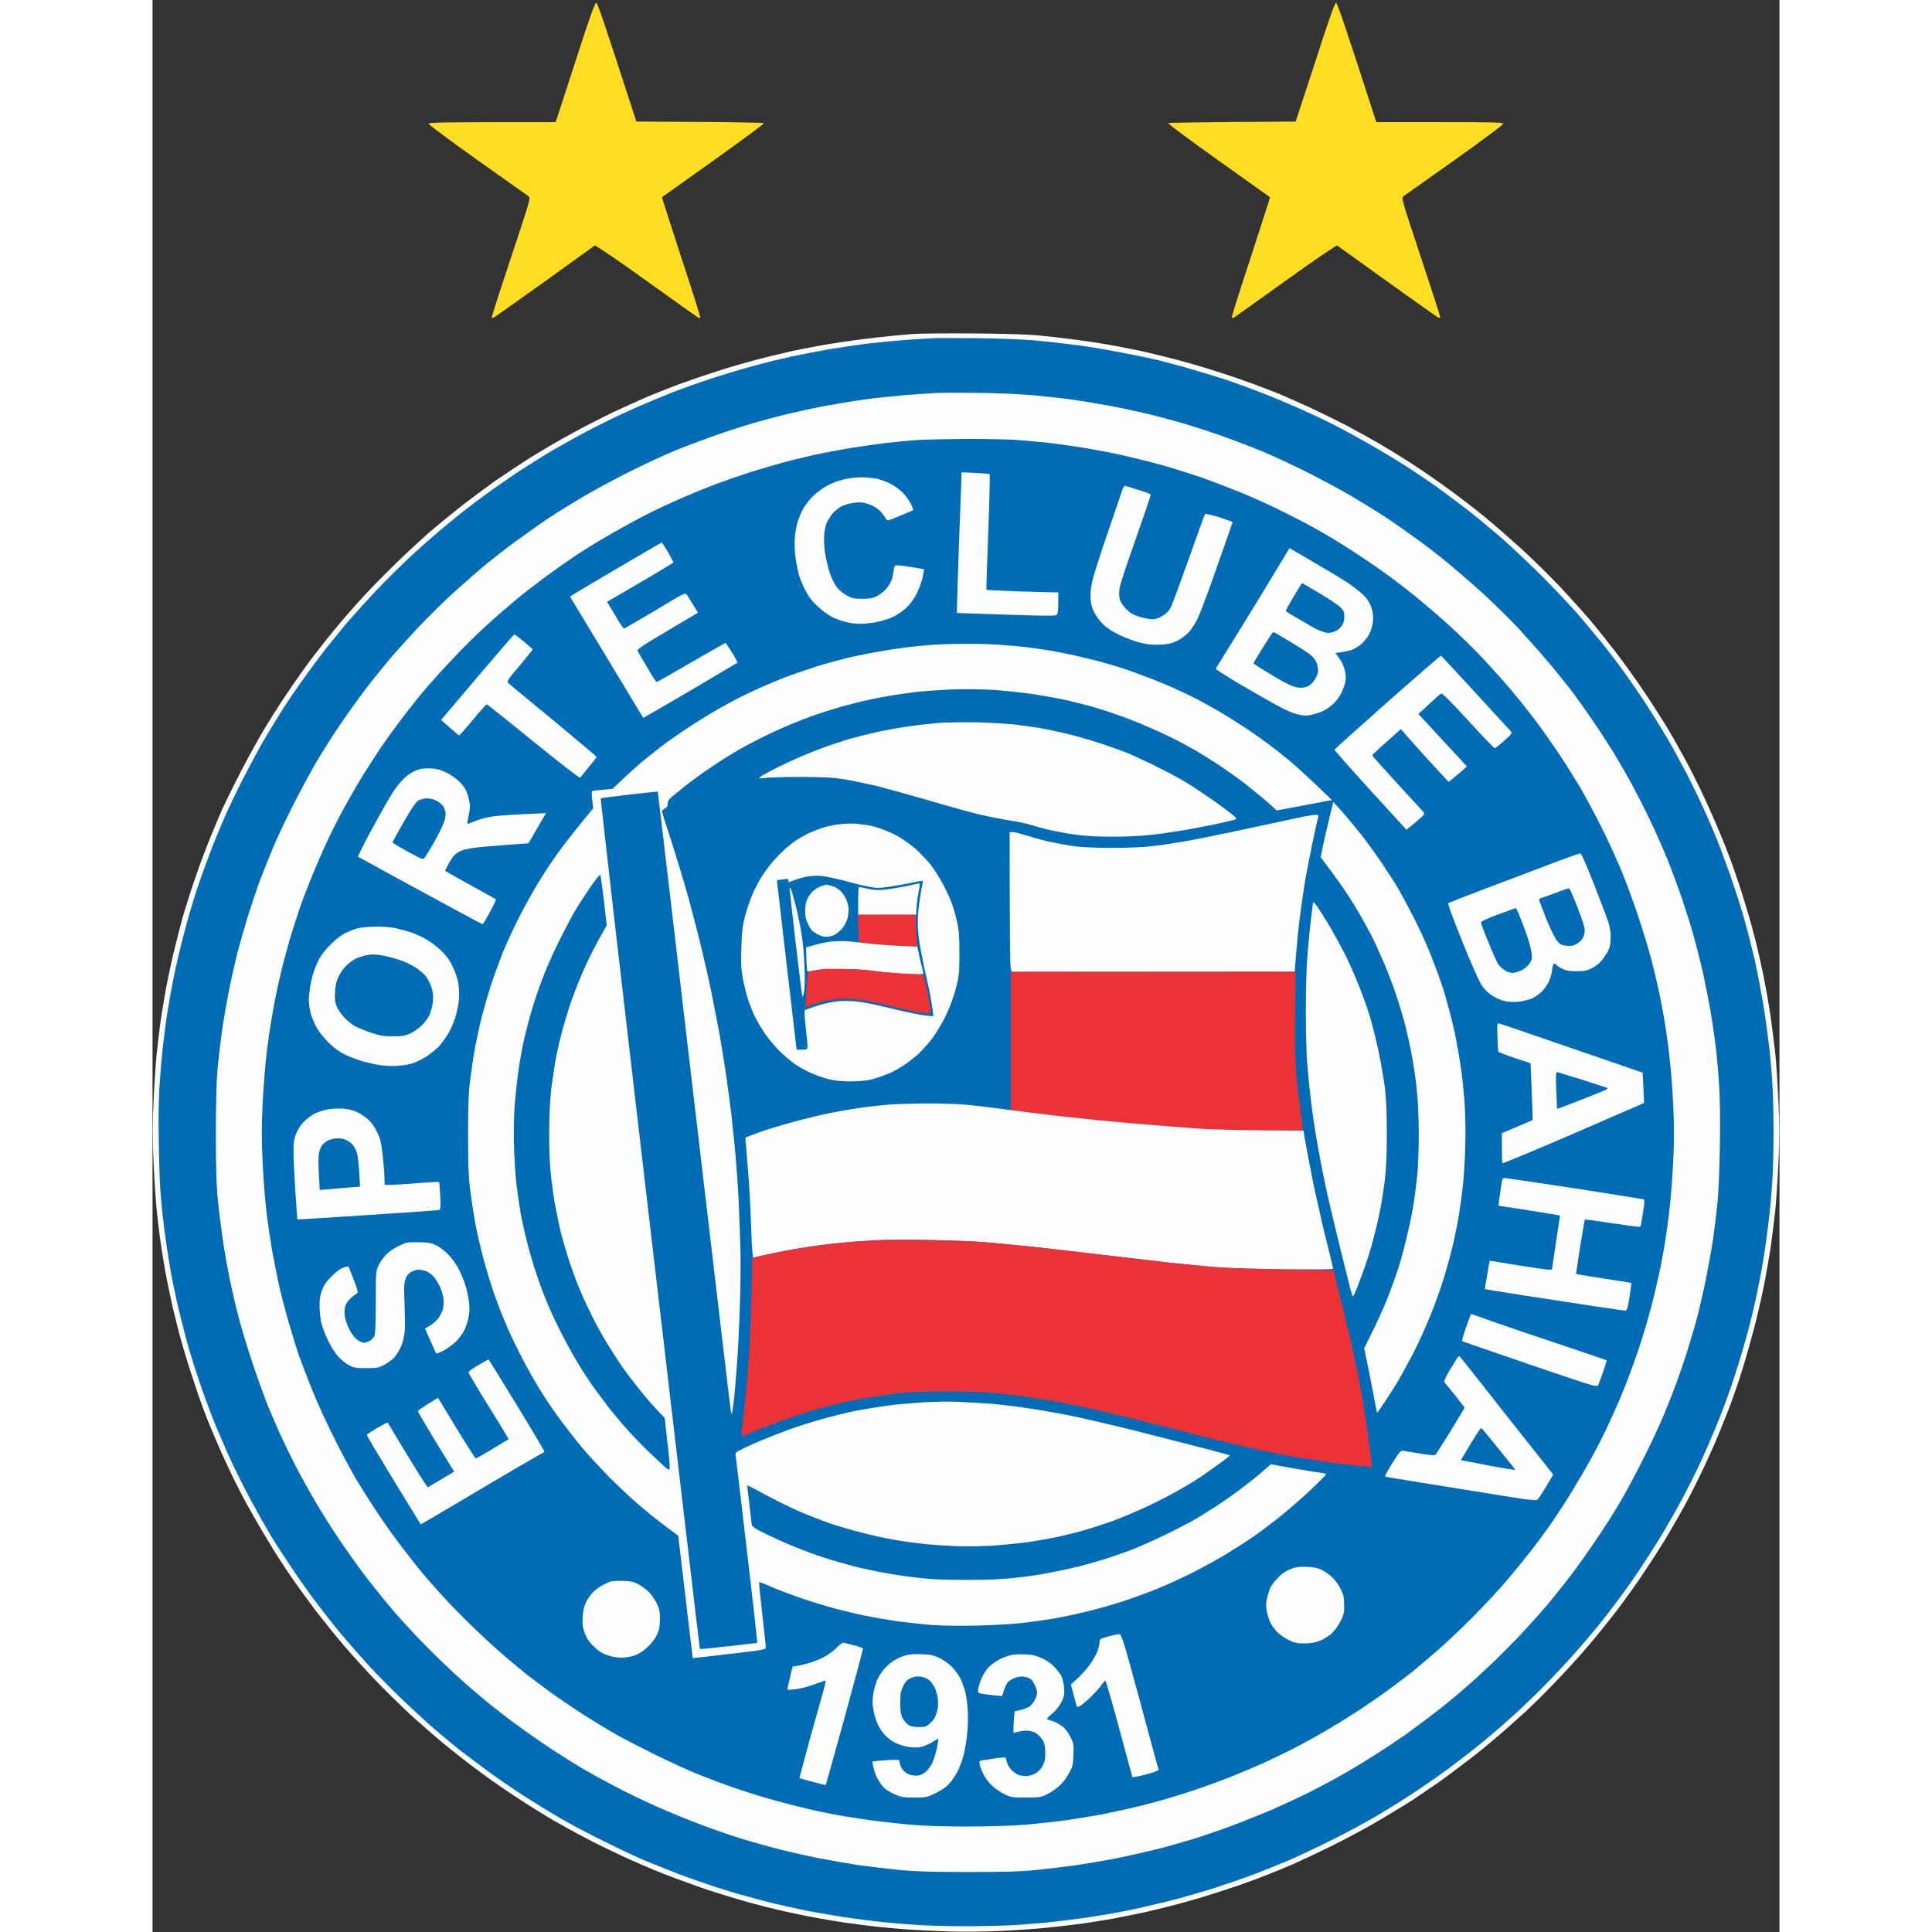<?xml version="1.0" encoding="UTF-8"?>
<svg xmlns="http://www.w3.org/2000/svg" xmlns:xlink="http://www.w3.org/1999/xlink" width="32px" height="32px" viewBox="0 0 32 38" version="1.1">
<rect x="0" y="0" width="32" height="38" fill="#333333" stroke="none"/>
<g id="surface1">
<path style=" stroke:none;fill-rule:nonzero;fill:rgb(99.608%,86.667%,13.333%);fill-opacity:1;" d="M 8.312 1.227 L 7.93 2.402 C 5.605 2.402 5.426 2.406 5.434 2.438 C 5.434 2.453 5.867 2.777 6.391 3.148 C 6.918 3.523 7.371 3.844 7.395 3.859 C 7.441 3.891 7.43 3.922 7.051 5.066 C 6.836 5.711 6.664 6.242 6.672 6.25 C 6.68 6.258 6.711 6.246 6.738 6.23 C 6.766 6.211 7.215 5.895 7.734 5.523 C 8.25 5.148 8.688 4.84 8.699 4.828 C 8.711 4.82 9.145 5.113 9.711 5.52 C 10.254 5.91 10.715 6.238 10.73 6.246 C 10.746 6.254 10.766 6.258 10.773 6.25 C 10.781 6.242 10.613 5.707 10.398 5.059 C 10.188 4.41 10.016 3.879 10.02 3.879 C 10.023 3.879 10.48 3.551 11.035 3.156 C 11.59 2.762 12.035 2.43 12.027 2.422 C 12.016 2.414 11.445 2.402 10.762 2.398 L 9.516 2.391 C 8.863 0.371 8.75 0.055 8.727 0.055 C 8.699 0.055 8.586 0.375 8.312 1.227 Z M 22.867 1.223 L 22.484 2.391 C 20.559 2.402 19.988 2.414 19.977 2.422 C 19.965 2.43 20.41 2.762 20.965 3.156 C 21.52 3.551 21.977 3.879 21.98 3.879 C 21.984 3.879 21.812 4.41 21.602 5.059 C 21.387 5.707 21.219 6.242 21.227 6.25 C 21.234 6.258 21.254 6.254 21.27 6.246 C 21.285 6.238 21.746 5.91 22.289 5.52 C 22.855 5.113 23.289 4.82 23.301 4.828 C 23.312 4.84 23.75 5.148 24.266 5.523 C 24.785 5.895 25.234 6.211 25.262 6.23 C 25.289 6.246 25.32 6.258 25.328 6.25 C 25.336 6.242 25.164 5.711 24.949 5.066 C 24.57 3.922 24.559 3.891 24.605 3.859 C 24.629 3.844 25.082 3.523 25.609 3.148 C 26.133 2.777 26.566 2.453 26.566 2.438 C 26.574 2.406 26.395 2.402 25.32 2.402 L 24.07 2.402 C 23.422 0.395 23.301 0.055 23.277 0.055 C 23.254 0.055 23.133 0.395 22.867 1.223 Z M 22.867 1.223 "/>
<path style=" stroke:none;fill-rule:nonzero;fill:rgb(99.608%,99.608%,99.608%);fill-opacity:1;" d="M 14.941 6.57 C 14.785 6.582 14.461 6.613 14.219 6.641 C 13.977 6.668 13.594 6.719 13.367 6.758 C 13.145 6.793 12.793 6.859 12.59 6.902 C 12.383 6.949 12.059 7.027 11.867 7.078 C 11.676 7.129 11.32 7.23 11.086 7.309 C 10.848 7.383 10.523 7.496 10.363 7.555 C 10.203 7.613 9.93 7.723 9.758 7.793 C 9.586 7.867 9.266 8.012 9.047 8.113 C 8.832 8.219 8.469 8.402 8.246 8.527 C 8.02 8.648 7.664 8.855 7.453 8.988 C 7.242 9.121 6.918 9.336 6.73 9.465 C 6.547 9.598 6.246 9.82 6.066 9.961 C 5.887 10.102 5.621 10.32 5.473 10.445 C 5.324 10.574 5.027 10.848 4.812 11.055 C 4.598 11.266 4.301 11.562 4.156 11.723 C 4.012 11.879 3.785 12.137 3.656 12.293 C 3.523 12.449 3.305 12.723 3.172 12.898 C 3.035 13.074 2.797 13.41 2.641 13.645 C 2.484 13.875 2.254 14.242 2.129 14.457 C 2.008 14.668 1.809 15.031 1.695 15.258 C 1.578 15.484 1.438 15.773 1.379 15.898 C 1.324 16.023 1.215 16.281 1.137 16.473 C 1.059 16.66 0.934 16.992 0.859 17.215 C 0.781 17.434 0.668 17.789 0.605 18.004 C 0.543 18.219 0.453 18.578 0.398 18.805 C 0.348 19.031 0.277 19.367 0.246 19.547 C 0.215 19.734 0.172 19.992 0.152 20.133 C 0.133 20.273 0.102 20.539 0.082 20.727 C 0.062 20.918 0.035 21.34 0.02 21.668 C 0 22.125 0 22.398 0.02 22.859 C 0.035 23.184 0.062 23.605 0.082 23.797 C 0.102 23.984 0.133 24.254 0.152 24.391 C 0.172 24.531 0.215 24.793 0.246 24.977 C 0.277 25.156 0.348 25.492 0.398 25.719 C 0.453 25.945 0.535 26.273 0.586 26.449 C 0.637 26.629 0.73 26.93 0.797 27.125 C 0.859 27.32 0.957 27.602 1.012 27.746 C 1.066 27.891 1.168 28.137 1.234 28.293 C 1.301 28.453 1.426 28.73 1.512 28.91 C 1.598 29.094 1.754 29.402 1.859 29.594 C 1.965 29.785 2.148 30.105 2.27 30.301 C 2.387 30.5 2.586 30.812 2.715 30.996 C 2.84 31.18 3.059 31.48 3.203 31.672 C 3.348 31.859 3.602 32.176 3.766 32.367 C 3.934 32.566 4.215 32.871 4.391 33.055 C 4.566 33.238 4.859 33.523 5.039 33.695 C 5.219 33.859 5.531 34.133 5.73 34.297 C 5.93 34.461 6.246 34.711 6.441 34.852 C 6.633 34.996 6.961 35.223 7.172 35.359 C 7.383 35.5 7.699 35.695 7.871 35.797 C 8.043 35.895 8.332 36.055 8.512 36.148 C 8.691 36.246 9.016 36.402 9.234 36.504 C 9.453 36.605 9.82 36.766 10.051 36.855 C 10.281 36.945 10.668 37.086 10.91 37.168 C 11.156 37.25 11.523 37.359 11.727 37.418 C 11.93 37.473 12.254 37.555 12.449 37.598 C 12.641 37.641 12.945 37.703 13.125 37.734 C 13.301 37.766 13.555 37.809 13.684 37.824 C 13.812 37.844 14.062 37.875 14.242 37.895 C 14.422 37.914 14.711 37.941 14.883 37.953 C 15.055 37.965 15.398 37.98 15.652 37.988 C 15.902 38 16.352 37.992 16.664 37.98 C 16.973 37.965 17.379 37.938 17.57 37.918 C 17.766 37.898 18.035 37.867 18.18 37.848 C 18.32 37.832 18.586 37.789 18.773 37.758 C 18.957 37.727 19.297 37.656 19.527 37.609 C 19.758 37.555 20.125 37.465 20.344 37.402 C 20.562 37.344 20.922 37.23 21.145 37.156 C 21.371 37.082 21.688 36.969 21.844 36.906 C 22.004 36.844 22.262 36.738 22.418 36.672 C 22.57 36.605 22.922 36.441 23.195 36.305 C 23.473 36.168 23.902 35.938 24.152 35.789 C 24.402 35.641 24.684 35.469 24.781 35.406 C 24.875 35.344 25.098 35.191 25.27 35.074 C 25.441 34.953 25.738 34.73 25.926 34.586 C 26.117 34.438 26.367 34.23 26.484 34.129 C 26.605 34.027 26.844 33.812 27.016 33.656 C 27.188 33.496 27.473 33.211 27.652 33.02 C 27.832 32.832 28.109 32.527 28.266 32.34 C 28.426 32.152 28.664 31.855 28.801 31.676 C 28.938 31.496 29.16 31.188 29.297 30.984 C 29.434 30.781 29.629 30.48 29.734 30.309 C 29.836 30.137 29.992 29.871 30.078 29.715 C 30.168 29.555 30.316 29.273 30.406 29.082 C 30.5 28.895 30.637 28.598 30.715 28.418 C 30.793 28.242 30.922 27.918 31.008 27.699 C 31.09 27.48 31.207 27.145 31.266 26.953 C 31.324 26.766 31.43 26.395 31.5 26.129 C 31.57 25.867 31.66 25.461 31.707 25.227 C 31.75 24.992 31.809 24.656 31.836 24.469 C 31.859 24.289 31.898 23.984 31.918 23.797 C 31.938 23.605 31.965 23.184 31.98 22.859 C 32 22.398 32 22.125 31.98 21.668 C 31.965 21.34 31.938 20.918 31.918 20.727 C 31.898 20.539 31.855 20.207 31.824 19.984 C 31.793 19.766 31.727 19.402 31.684 19.184 C 31.637 18.965 31.57 18.66 31.531 18.508 C 31.492 18.355 31.422 18.09 31.367 17.914 C 31.316 17.738 31.223 17.438 31.156 17.25 C 31.094 17.059 30.973 16.734 30.887 16.527 C 30.805 16.32 30.648 15.961 30.539 15.727 C 30.434 15.492 30.25 15.129 30.133 14.914 C 30.016 14.699 29.844 14.395 29.746 14.238 C 29.648 14.082 29.465 13.793 29.332 13.598 C 29.203 13.402 28.969 13.078 28.816 12.875 C 28.664 12.676 28.422 12.371 28.277 12.199 C 28.133 12.031 27.855 11.723 27.66 11.516 C 27.465 11.312 27.133 10.984 26.922 10.793 C 26.711 10.602 26.398 10.328 26.223 10.184 C 26.051 10.043 25.742 9.801 25.535 9.652 C 25.332 9.5 24.984 9.262 24.77 9.121 C 24.551 8.98 24.258 8.801 24.117 8.719 C 23.977 8.637 23.691 8.48 23.488 8.371 C 23.281 8.266 22.957 8.105 22.766 8.016 C 22.574 7.93 22.312 7.812 22.184 7.758 C 22.055 7.707 21.82 7.613 21.66 7.555 C 21.5 7.496 21.176 7.383 20.938 7.309 C 20.699 7.23 20.348 7.129 20.156 7.078 C 19.965 7.027 19.641 6.949 19.434 6.902 C 19.23 6.859 18.91 6.797 18.727 6.766 C 18.539 6.734 18.219 6.688 18.016 6.664 C 17.809 6.637 17.52 6.605 17.375 6.594 C 17.227 6.578 16.684 6.562 16.164 6.559 C 15.645 6.555 15.094 6.559 14.941 6.57 Z M 14.941 6.57 "/>
<path style=" stroke:none;fill-rule:nonzero;fill:rgb(0%,42.353%,70.98%);fill-opacity:1;" d="M 15.348 6.652 C 15.266 6.656 15.035 6.672 14.836 6.684 C 14.637 6.699 14.309 6.73 14.102 6.754 C 13.898 6.777 13.547 6.832 13.32 6.867 C 13.098 6.906 12.754 6.973 12.551 7.016 C 12.355 7.059 12.035 7.137 11.844 7.191 C 11.652 7.242 11.277 7.352 11.016 7.438 C 10.754 7.523 10.387 7.652 10.203 7.727 C 10.016 7.801 9.668 7.945 9.434 8.051 C 9.195 8.156 8.816 8.34 8.594 8.457 C 8.371 8.574 8.039 8.758 7.859 8.863 C 7.68 8.969 7.379 9.16 7.184 9.285 C 6.992 9.414 6.688 9.625 6.504 9.762 C 6.32 9.895 6.016 10.129 5.828 10.289 C 5.641 10.441 5.316 10.723 5.113 10.91 C 4.91 11.098 4.582 11.422 4.387 11.629 C 4.191 11.836 3.938 12.121 3.816 12.258 C 3.703 12.398 3.512 12.629 3.398 12.773 C 3.285 12.918 3.098 13.172 2.98 13.336 C 2.863 13.496 2.676 13.77 2.566 13.941 C 2.457 14.113 2.285 14.398 2.176 14.582 C 2.07 14.766 1.891 15.102 1.777 15.324 C 1.66 15.551 1.496 15.895 1.414 16.082 C 1.332 16.27 1.199 16.59 1.125 16.793 C 1.047 16.992 0.93 17.32 0.863 17.523 C 0.797 17.727 0.684 18.105 0.617 18.371 C 0.547 18.637 0.453 19.031 0.41 19.254 C 0.367 19.473 0.309 19.801 0.281 19.984 C 0.254 20.168 0.219 20.453 0.199 20.625 C 0.18 20.797 0.152 21.125 0.137 21.359 C 0.121 21.621 0.113 22.062 0.125 22.523 C 0.129 22.934 0.148 23.395 0.164 23.543 C 0.176 23.695 0.207 23.988 0.234 24.195 C 0.262 24.402 0.309 24.723 0.34 24.906 C 0.371 25.09 0.434 25.402 0.48 25.605 C 0.527 25.805 0.605 26.125 0.656 26.312 C 0.707 26.504 0.816 26.863 0.902 27.117 C 0.984 27.367 1.137 27.781 1.238 28.031 C 1.344 28.281 1.504 28.652 1.602 28.855 C 1.699 29.055 1.859 29.375 1.965 29.562 C 2.066 29.754 2.234 30.047 2.336 30.219 C 2.438 30.387 2.637 30.691 2.773 30.891 C 2.906 31.094 3.145 31.422 3.301 31.625 C 3.453 31.824 3.676 32.105 3.797 32.242 C 3.914 32.379 4.129 32.625 4.273 32.781 C 4.418 32.938 4.699 33.223 4.895 33.41 C 5.09 33.598 5.379 33.863 5.531 33.996 C 5.684 34.129 5.918 34.32 6.043 34.422 C 6.172 34.52 6.418 34.707 6.59 34.832 C 6.762 34.961 7.09 35.184 7.312 35.328 C 7.539 35.473 7.867 35.676 8.047 35.777 C 8.227 35.883 8.586 36.07 8.852 36.203 C 9.113 36.332 9.438 36.488 9.57 36.547 C 9.707 36.605 9.969 36.711 10.156 36.785 C 10.34 36.859 10.664 36.977 10.875 37.047 C 11.086 37.121 11.402 37.219 11.574 37.266 C 11.746 37.316 12.035 37.391 12.215 37.438 C 12.395 37.48 12.699 37.547 12.891 37.586 C 13.082 37.621 13.414 37.68 13.625 37.711 C 13.836 37.742 14.16 37.785 14.348 37.805 C 14.531 37.824 14.852 37.848 15.059 37.863 C 15.262 37.875 15.703 37.887 16.035 37.887 C 16.367 37.883 16.793 37.875 16.98 37.863 C 17.164 37.848 17.43 37.828 17.57 37.816 C 17.711 37.801 18.016 37.766 18.246 37.734 C 18.477 37.703 18.852 37.641 19.074 37.598 C 19.301 37.555 19.703 37.461 19.973 37.395 C 20.242 37.328 20.645 37.211 20.867 37.141 C 21.094 37.066 21.453 36.945 21.672 36.863 C 21.887 36.781 22.23 36.641 22.43 36.555 C 22.629 36.465 23 36.289 23.254 36.16 C 23.512 36.031 23.867 35.84 24.047 35.734 C 24.227 35.629 24.543 35.434 24.746 35.301 C 24.949 35.168 25.285 34.938 25.492 34.785 C 25.695 34.633 25.988 34.406 26.141 34.281 C 26.293 34.156 26.531 33.953 26.664 33.832 C 26.801 33.715 27.055 33.473 27.234 33.297 C 27.414 33.121 27.691 32.832 27.852 32.652 C 28.012 32.477 28.258 32.191 28.402 32.016 C 28.547 31.84 28.75 31.574 28.855 31.43 C 28.965 31.285 29.16 31.008 29.289 30.812 C 29.418 30.617 29.613 30.309 29.723 30.125 C 29.832 29.941 30 29.645 30.098 29.461 C 30.195 29.277 30.344 28.98 30.43 28.797 C 30.516 28.617 30.66 28.281 30.754 28.055 C 30.848 27.828 30.984 27.465 31.055 27.254 C 31.129 27.039 31.234 26.703 31.289 26.508 C 31.348 26.312 31.422 26.027 31.461 25.867 C 31.5 25.711 31.559 25.445 31.59 25.277 C 31.625 25.113 31.672 24.848 31.695 24.695 C 31.723 24.539 31.762 24.23 31.789 24.004 C 31.816 23.777 31.848 23.426 31.859 23.223 C 31.875 23.023 31.883 22.59 31.883 22.262 C 31.883 21.934 31.875 21.5 31.859 21.301 C 31.848 21.098 31.816 20.75 31.789 20.523 C 31.762 20.297 31.711 19.926 31.672 19.699 C 31.633 19.473 31.562 19.102 31.512 18.875 C 31.457 18.648 31.371 18.297 31.312 18.094 C 31.258 17.895 31.137 17.52 31.047 17.258 C 30.957 17.004 30.828 16.652 30.758 16.48 C 30.688 16.312 30.57 16.039 30.496 15.875 C 30.422 15.711 30.273 15.414 30.172 15.211 C 30.066 15.012 29.895 14.695 29.789 14.512 C 29.68 14.332 29.5 14.039 29.383 13.859 C 29.27 13.684 29.078 13.406 28.961 13.242 C 28.844 13.078 28.645 12.816 28.52 12.66 C 28.391 12.504 28.168 12.234 28.02 12.062 C 27.871 11.895 27.559 11.562 27.32 11.324 C 27.082 11.086 26.73 10.758 26.543 10.59 C 26.352 10.426 26.047 10.172 25.867 10.031 C 25.684 9.891 25.387 9.668 25.199 9.535 C 25.016 9.406 24.715 9.207 24.535 9.094 C 24.355 8.98 24.062 8.809 23.883 8.707 C 23.703 8.605 23.449 8.465 23.312 8.395 C 23.18 8.324 22.902 8.191 22.695 8.098 C 22.492 8.004 22.141 7.855 21.918 7.766 C 21.691 7.676 21.352 7.551 21.16 7.484 C 20.969 7.422 20.652 7.324 20.461 7.27 C 20.27 7.211 19.98 7.137 19.82 7.094 C 19.66 7.055 19.324 6.984 19.074 6.938 C 18.824 6.887 18.426 6.82 18.188 6.789 C 17.953 6.758 17.574 6.715 17.352 6.695 C 17.129 6.676 16.617 6.656 16.223 6.652 C 15.824 6.648 15.43 6.648 15.348 6.652 Z M 15.348 6.652 "/>
<path style=" stroke:none;fill-rule:nonzero;fill:rgb(99.608%,99.608%,99.608%);fill-opacity:1;" d="M 15.395 7.73 C 15.297 7.734 15.027 7.754 14.789 7.773 C 14.551 7.793 14.207 7.828 14.02 7.855 C 13.836 7.879 13.488 7.938 13.25 7.98 C 13.016 8.023 12.676 8.098 12.496 8.141 C 12.316 8.184 12.008 8.266 11.809 8.324 C 11.609 8.383 11.258 8.496 11.027 8.578 C 10.797 8.66 10.445 8.793 10.246 8.875 C 10.047 8.957 9.656 9.141 9.375 9.281 C 9.094 9.422 8.695 9.637 8.488 9.758 C 8.285 9.879 7.98 10.066 7.812 10.176 C 7.648 10.285 7.355 10.492 7.164 10.633 C 6.969 10.773 6.695 10.988 6.555 11.102 C 6.414 11.219 6.137 11.461 5.938 11.641 C 5.738 11.82 5.426 12.133 5.234 12.332 C 5.051 12.531 4.797 12.805 4.68 12.945 C 4.562 13.086 4.336 13.363 4.184 13.562 C 4.031 13.766 3.797 14.09 3.668 14.285 C 3.535 14.48 3.344 14.785 3.238 14.961 C 3.133 15.137 2.926 15.523 2.773 15.82 C 2.625 16.113 2.445 16.492 2.379 16.652 C 2.309 16.816 2.191 17.117 2.113 17.316 C 2.039 17.52 1.926 17.855 1.863 18.062 C 1.801 18.27 1.711 18.582 1.664 18.762 C 1.621 18.938 1.547 19.262 1.504 19.48 C 1.461 19.699 1.395 20.07 1.363 20.305 C 1.332 20.539 1.293 20.871 1.277 21.051 C 1.258 21.254 1.246 21.707 1.246 22.309 C 1.246 23.031 1.258 23.336 1.289 23.637 C 1.309 23.852 1.355 24.199 1.387 24.414 C 1.418 24.629 1.477 24.957 1.516 25.148 C 1.555 25.336 1.633 25.676 1.691 25.902 C 1.75 26.129 1.875 26.539 1.969 26.816 C 2.062 27.094 2.188 27.445 2.246 27.594 C 2.309 27.746 2.418 28.004 2.492 28.168 C 2.566 28.332 2.699 28.609 2.789 28.785 C 2.879 28.961 3.055 29.281 3.18 29.496 C 3.305 29.711 3.523 30.059 3.668 30.273 C 3.812 30.488 4.055 30.828 4.207 31.027 C 4.363 31.23 4.621 31.547 4.781 31.734 C 4.945 31.918 5.219 32.215 5.398 32.395 C 5.574 32.574 5.844 32.832 6 32.973 C 6.152 33.113 6.398 33.324 6.547 33.449 C 6.691 33.566 6.969 33.785 7.164 33.926 C 7.355 34.066 7.672 34.289 7.871 34.418 C 8.07 34.547 8.344 34.719 8.477 34.797 C 8.613 34.875 8.895 35.031 9.105 35.141 C 9.316 35.254 9.684 35.43 9.922 35.535 C 10.156 35.641 10.531 35.793 10.75 35.875 C 10.965 35.957 11.281 36.07 11.449 36.121 C 11.613 36.176 11.934 36.27 12.156 36.328 C 12.383 36.391 12.77 36.48 13.02 36.531 C 13.27 36.582 13.656 36.648 13.879 36.684 C 14.105 36.715 14.473 36.758 14.695 36.781 C 15.008 36.809 15.316 36.82 16.035 36.82 C 16.758 36.82 17.059 36.812 17.375 36.781 C 17.598 36.758 17.961 36.715 18.18 36.684 C 18.395 36.652 18.758 36.59 18.98 36.547 C 19.203 36.5 19.547 36.422 19.738 36.375 C 19.93 36.328 20.246 36.238 20.438 36.18 C 20.629 36.121 20.969 36.008 21.195 35.922 C 21.418 35.84 21.789 35.691 22.02 35.594 C 22.25 35.492 22.602 35.328 22.801 35.227 C 23 35.125 23.273 34.98 23.406 34.902 C 23.539 34.828 23.797 34.672 23.977 34.559 C 24.156 34.449 24.453 34.25 24.641 34.121 C 24.824 33.988 25.098 33.785 25.246 33.668 C 25.395 33.555 25.625 33.367 25.758 33.25 C 25.891 33.137 26.148 32.906 26.328 32.734 C 26.504 32.566 26.773 32.297 26.918 32.141 C 27.066 31.98 27.293 31.73 27.422 31.578 C 27.551 31.426 27.762 31.16 27.898 30.984 C 28.031 30.809 28.258 30.488 28.402 30.273 C 28.547 30.059 28.75 29.742 28.855 29.562 C 28.961 29.387 29.164 29.008 29.309 28.719 C 29.457 28.43 29.641 28.031 29.723 27.836 C 29.805 27.641 29.926 27.332 29.992 27.148 C 30.059 26.965 30.156 26.68 30.207 26.508 C 30.258 26.34 30.34 26.066 30.383 25.902 C 30.426 25.738 30.504 25.398 30.555 25.148 C 30.605 24.895 30.668 24.547 30.695 24.367 C 30.719 24.191 30.758 23.887 30.777 23.691 C 30.801 23.48 30.82 23.016 30.828 22.535 C 30.836 22.039 30.832 21.586 30.812 21.348 C 30.801 21.133 30.773 20.816 30.754 20.648 C 30.734 20.48 30.688 20.148 30.648 19.914 C 30.609 19.684 30.539 19.332 30.496 19.137 C 30.453 18.941 30.371 18.629 30.32 18.438 C 30.27 18.25 30.164 17.918 30.09 17.695 C 30.016 17.477 29.879 17.109 29.789 16.883 C 29.695 16.656 29.543 16.316 29.453 16.129 C 29.363 15.938 29.211 15.641 29.117 15.465 C 29.02 15.285 28.848 14.988 28.734 14.797 C 28.617 14.609 28.426 14.316 28.309 14.148 C 28.195 13.977 28.004 13.715 27.891 13.562 C 27.773 13.414 27.566 13.152 27.426 12.992 C 27.289 12.828 27.027 12.535 26.848 12.34 C 26.664 12.148 26.348 11.836 26.145 11.652 C 25.938 11.465 25.652 11.219 25.512 11.102 C 25.371 10.984 25.102 10.773 24.91 10.633 C 24.715 10.492 24.422 10.285 24.258 10.176 C 24.09 10.066 23.785 9.879 23.582 9.758 C 23.375 9.637 22.977 9.422 22.695 9.281 C 22.414 9.141 22.02 8.957 21.82 8.875 C 21.625 8.793 21.273 8.66 21.043 8.578 C 20.812 8.496 20.461 8.383 20.262 8.324 C 20.062 8.266 19.754 8.184 19.574 8.141 C 19.395 8.098 19.055 8.023 18.816 7.98 C 18.582 7.938 18.234 7.879 18.051 7.855 C 17.863 7.828 17.527 7.793 17.305 7.773 C 17.082 7.754 16.598 7.73 16.234 7.727 C 15.867 7.723 15.488 7.723 15.395 7.73 Z M 15.395 7.73 "/>
<path style=" stroke:none;fill-rule:nonzero;fill:rgb(0%,42.353%,70.98%);fill-opacity:1;" d="M 15.035 8.656 C 14.895 8.664 14.629 8.691 14.449 8.711 C 14.273 8.73 13.945 8.777 13.73 8.812 C 13.512 8.848 13.207 8.906 13.055 8.938 C 12.902 8.973 12.617 9.039 12.426 9.09 C 12.234 9.145 11.906 9.238 11.703 9.305 C 11.5 9.371 11.152 9.492 10.934 9.578 C 10.715 9.664 10.379 9.805 10.188 9.895 C 9.996 9.98 9.691 10.129 9.512 10.227 C 9.336 10.32 9.059 10.477 8.898 10.57 C 8.734 10.664 8.484 10.824 8.336 10.918 C 8.191 11.016 7.922 11.203 7.742 11.336 C 7.562 11.469 7.309 11.664 7.172 11.777 C 7.039 11.887 6.77 12.117 6.578 12.293 C 6.387 12.465 6.082 12.766 5.902 12.961 C 5.719 13.152 5.48 13.422 5.367 13.551 C 5.254 13.684 5.051 13.938 4.918 14.113 C 4.785 14.289 4.594 14.551 4.496 14.695 C 4.398 14.84 4.238 15.09 4.141 15.246 C 4.043 15.402 3.887 15.676 3.789 15.852 C 3.691 16.027 3.535 16.332 3.445 16.527 C 3.352 16.723 3.219 17.031 3.145 17.215 C 3.07 17.395 2.957 17.684 2.898 17.855 C 2.84 18.027 2.746 18.32 2.691 18.508 C 2.637 18.695 2.551 19.012 2.508 19.207 C 2.461 19.402 2.391 19.742 2.355 19.961 C 2.316 20.18 2.262 20.547 2.238 20.773 C 2.211 21 2.18 21.434 2.164 21.734 C 2.145 22.145 2.145 22.426 2.164 22.844 C 2.18 23.152 2.211 23.586 2.238 23.809 C 2.262 24.027 2.316 24.383 2.352 24.598 C 2.391 24.812 2.457 25.141 2.5 25.328 C 2.543 25.52 2.629 25.844 2.691 26.051 C 2.75 26.258 2.84 26.547 2.891 26.691 C 2.945 26.836 3.059 27.141 3.152 27.367 C 3.242 27.594 3.43 28 3.566 28.27 C 3.699 28.543 3.895 28.902 3.992 29.074 C 4.094 29.242 4.285 29.547 4.418 29.746 C 4.551 29.949 4.781 30.27 4.926 30.457 C 5.07 30.645 5.258 30.883 5.344 30.984 C 5.43 31.086 5.602 31.281 5.73 31.418 C 5.855 31.559 6.125 31.832 6.324 32.023 C 6.531 32.223 6.805 32.473 6.941 32.586 C 7.074 32.703 7.266 32.855 7.359 32.934 C 7.457 33.008 7.656 33.16 7.801 33.266 C 7.949 33.375 8.238 33.57 8.441 33.703 C 8.648 33.836 8.957 34.023 9.129 34.121 C 9.305 34.219 9.66 34.402 9.922 34.531 C 10.184 34.656 10.535 34.82 10.703 34.887 C 10.867 34.953 11.16 35.066 11.352 35.133 C 11.547 35.203 11.891 35.312 12.121 35.379 C 12.352 35.445 12.703 35.535 12.902 35.582 C 13.102 35.629 13.414 35.691 13.602 35.723 C 13.785 35.754 14.102 35.801 14.301 35.824 C 14.5 35.848 14.809 35.883 14.988 35.895 C 15.168 35.914 15.645 35.926 16.047 35.926 C 16.547 35.922 16.918 35.91 17.211 35.887 C 17.449 35.863 17.789 35.828 17.969 35.801 C 18.148 35.777 18.461 35.723 18.668 35.688 C 18.871 35.648 19.242 35.566 19.492 35.504 C 19.742 35.441 20.145 35.324 20.391 35.242 C 20.633 35.164 20.996 35.031 21.195 34.953 C 21.391 34.875 21.715 34.738 21.918 34.645 C 22.113 34.555 22.402 34.414 22.555 34.332 C 22.711 34.25 22.957 34.113 23.102 34.027 C 23.25 33.941 23.527 33.77 23.719 33.645 C 23.914 33.516 24.195 33.324 24.348 33.207 C 24.504 33.094 24.719 32.93 24.828 32.84 C 24.934 32.754 25.148 32.57 25.305 32.434 C 25.457 32.301 25.762 32.012 25.98 31.793 C 26.195 31.574 26.504 31.246 26.656 31.062 C 26.812 30.879 27.031 30.609 27.148 30.457 C 27.266 30.305 27.449 30.055 27.555 29.898 C 27.664 29.738 27.836 29.473 27.938 29.301 C 28.043 29.129 28.199 28.863 28.285 28.707 C 28.375 28.547 28.5 28.301 28.57 28.156 C 28.641 28.012 28.754 27.758 28.828 27.594 C 28.898 27.43 29.012 27.148 29.078 26.965 C 29.145 26.785 29.25 26.484 29.305 26.301 C 29.363 26.121 29.453 25.805 29.504 25.605 C 29.555 25.402 29.629 25.078 29.668 24.883 C 29.707 24.688 29.754 24.414 29.773 24.277 C 29.793 24.137 29.828 23.887 29.844 23.715 C 29.863 23.547 29.895 23.152 29.91 22.844 C 29.93 22.414 29.93 22.152 29.91 21.723 C 29.895 21.414 29.863 21.023 29.844 20.855 C 29.828 20.684 29.793 20.434 29.773 20.293 C 29.754 20.156 29.707 19.883 29.668 19.688 C 29.629 19.492 29.551 19.145 29.492 18.918 C 29.434 18.691 29.305 18.266 29.203 17.969 C 29.105 17.676 28.953 17.266 28.867 17.066 C 28.781 16.863 28.617 16.504 28.496 16.266 C 28.375 16.023 28.188 15.676 28.078 15.484 C 27.965 15.297 27.766 14.977 27.629 14.777 C 27.492 14.574 27.297 14.297 27.191 14.16 C 27.086 14.02 26.895 13.777 26.762 13.621 C 26.633 13.461 26.375 13.176 26.195 12.98 C 26.012 12.785 25.707 12.484 25.512 12.309 C 25.32 12.133 25.008 11.867 24.82 11.715 C 24.629 11.559 24.312 11.32 24.117 11.184 C 23.918 11.043 23.621 10.848 23.457 10.746 C 23.297 10.641 23.031 10.484 22.871 10.395 C 22.711 10.305 22.391 10.141 22.16 10.027 C 21.93 9.914 21.574 9.754 21.367 9.672 C 21.164 9.59 20.836 9.465 20.641 9.395 C 20.445 9.328 20.105 9.219 19.883 9.156 C 19.664 9.094 19.312 9.008 19.109 8.961 C 18.906 8.914 18.559 8.848 18.34 8.812 C 18.121 8.777 17.801 8.73 17.633 8.711 C 17.457 8.691 17.168 8.668 16.988 8.652 C 16.809 8.641 16.355 8.633 15.977 8.633 C 15.598 8.637 15.176 8.645 15.035 8.656 Z M 15.035 8.656 "/>
<path style=" stroke:none;fill-rule:nonzero;fill:rgb(99.608%,99.608%,99.608%);fill-opacity:1;" d="M 15.91 9.383 C 15.91 9.434 15.887 10.055 15.859 10.766 C 15.836 11.473 15.816 12.055 15.82 12.055 C 15.82 12.055 16.262 12.074 16.801 12.09 C 17.66 12.117 17.773 12.117 17.793 12.086 C 17.805 12.066 17.816 11.961 17.816 11.852 L 17.816 11.652 C 17.59 11.648 17.273 11.641 16.965 11.629 C 16.66 11.617 16.406 11.605 16.402 11.602 C 16.398 11.598 16.414 11.09 16.438 10.469 C 16.461 9.848 16.473 9.336 16.465 9.328 C 16.461 9.32 16.332 9.309 16.184 9.301 L 15.914 9.289 M 13.578 9.434 C 13.48 9.457 13.34 9.512 13.266 9.555 C 13.191 9.594 13.07 9.684 12.996 9.754 C 12.926 9.82 12.836 9.938 12.793 10.016 C 12.754 10.09 12.703 10.207 12.684 10.277 C 12.664 10.348 12.641 10.48 12.633 10.574 C 12.625 10.672 12.629 10.836 12.645 10.941 C 12.656 11.051 12.688 11.199 12.703 11.273 C 12.723 11.352 12.781 11.496 12.832 11.594 C 12.902 11.734 12.961 11.812 13.082 11.926 C 13.168 12.008 13.301 12.102 13.367 12.137 C 13.438 12.172 13.559 12.215 13.637 12.234 C 13.715 12.254 13.844 12.27 13.922 12.27 C 14 12.27 14.148 12.254 14.246 12.234 C 14.348 12.215 14.492 12.168 14.566 12.133 C 14.645 12.098 14.762 12.016 14.828 11.953 C 14.906 11.879 14.98 11.773 15.035 11.668 C 15.078 11.578 15.129 11.438 15.148 11.355 C 15.164 11.273 15.176 11.203 15.176 11.199 C 15.176 11.195 15.047 11.172 14.895 11.148 C 14.68 11.117 14.609 11.109 14.598 11.133 C 14.59 11.148 14.578 11.207 14.57 11.262 C 14.566 11.32 14.539 11.406 14.516 11.457 C 14.488 11.508 14.438 11.578 14.402 11.613 C 14.363 11.652 14.293 11.699 14.242 11.727 C 14.168 11.766 14.105 11.777 13.961 11.777 C 13.797 11.777 13.762 11.77 13.648 11.707 C 13.562 11.66 13.492 11.598 13.441 11.523 C 13.398 11.461 13.34 11.336 13.312 11.242 C 13.281 11.145 13.246 10.98 13.227 10.875 C 13.211 10.766 13.203 10.605 13.211 10.52 C 13.219 10.418 13.242 10.32 13.273 10.254 C 13.305 10.199 13.359 10.117 13.398 10.074 C 13.441 10.035 13.508 9.98 13.555 9.957 C 13.598 9.934 13.695 9.906 13.766 9.895 C 13.836 9.879 13.934 9.879 13.984 9.887 C 14.035 9.898 14.121 9.926 14.172 9.953 C 14.223 9.977 14.293 10.031 14.332 10.074 C 14.367 10.117 14.41 10.176 14.426 10.203 C 14.449 10.25 14.453 10.25 14.695 10.148 C 14.828 10.09 14.949 10.043 14.957 10.035 C 14.969 10.031 14.945 9.973 14.914 9.906 C 14.879 9.84 14.805 9.738 14.746 9.68 C 14.688 9.625 14.582 9.547 14.516 9.516 C 14.449 9.48 14.332 9.438 14.258 9.418 C 14.184 9.402 14.043 9.387 13.938 9.387 C 13.832 9.387 13.68 9.406 13.578 9.434 Z M 19.082 9.617 C 19.066 9.66 18.941 10.027 18.801 10.438 C 18.66 10.848 18.52 11.281 18.492 11.398 C 18.457 11.547 18.445 11.664 18.449 11.766 C 18.453 11.867 18.477 11.957 18.52 12.043 C 18.555 12.109 18.633 12.219 18.695 12.277 C 18.77 12.352 18.875 12.422 19.016 12.488 C 19.133 12.543 19.312 12.613 19.426 12.641 C 19.574 12.676 19.672 12.688 19.82 12.68 C 19.973 12.672 20.047 12.656 20.145 12.609 C 20.215 12.574 20.32 12.5 20.379 12.438 C 20.434 12.379 20.52 12.246 20.566 12.145 C 20.613 12.043 20.785 11.586 20.945 11.125 C 21.109 10.664 21.242 10.281 21.242 10.273 C 21.242 10.262 21.121 10.219 20.977 10.172 C 20.836 10.129 20.711 10.102 20.703 10.109 C 20.691 10.121 20.555 10.508 20.391 10.965 C 20.227 11.426 20.07 11.855 20.039 11.922 C 19.996 12.012 19.953 12.059 19.871 12.109 C 19.797 12.156 19.73 12.18 19.668 12.18 C 19.617 12.18 19.504 12.16 19.418 12.133 C 19.297 12.098 19.238 12.062 19.156 11.984 C 19.086 11.914 19.043 11.848 19.023 11.781 C 19.008 11.715 19.008 11.648 19.023 11.551 C 19.039 11.473 19.18 11.043 19.344 10.586 C 19.504 10.133 19.633 9.75 19.633 9.734 C 19.637 9.719 19.531 9.676 19.395 9.637 C 19.262 9.594 19.145 9.559 19.133 9.555 C 19.121 9.547 19.098 9.578 19.082 9.617 Z M 9.16 11.168 C 8.695 11.441 8.293 11.68 8.266 11.699 L 8.211 11.734 C 9.324 13.578 9.652 14.117 9.652 14.121 C 9.652 14.121 10.066 13.883 10.574 13.586 C 11.078 13.289 11.5 13.039 11.504 13.035 C 11.512 13.031 11.465 12.941 11.402 12.84 C 11.336 12.738 11.277 12.648 11.273 12.645 C 11.266 12.645 10.961 12.816 10.598 13.027 C 10.23 13.242 9.926 13.414 9.914 13.414 C 9.906 13.414 9.82 13.285 9.727 13.121 C 9.629 12.961 9.547 12.816 9.539 12.797 C 9.531 12.77 9.688 12.668 10.129 12.406 L 10.73 12.051 C 10.586 11.82 10.531 11.73 10.512 11.703 C 10.48 11.652 10.477 11.652 9.887 12.008 C 9.559 12.199 9.285 12.363 9.273 12.363 C 9.266 12.363 9.207 12.281 9.148 12.184 C 9.09 12.086 9.02 11.969 8.992 11.922 L 8.941 11.836 C 9.953 11.25 10.246 11.07 10.246 11.062 C 10.246 11.055 10.195 10.961 10.137 10.855 C 10.074 10.754 10.02 10.668 10.016 10.668 C 10.008 10.672 9.625 10.895 9.16 11.168 Z M 21.777 11.75 C 21.449 12.281 21.125 12.812 21.051 12.926 C 20.977 13.043 20.914 13.148 20.914 13.156 C 20.914 13.168 21.113 13.293 21.359 13.441 C 21.609 13.586 21.938 13.777 22.09 13.859 C 22.266 13.957 22.426 14.027 22.52 14.051 C 22.645 14.078 22.695 14.082 22.801 14.059 C 22.871 14.043 22.977 14.008 23.031 13.98 C 23.09 13.953 23.184 13.887 23.238 13.832 C 23.293 13.777 23.363 13.68 23.391 13.613 C 23.422 13.551 23.457 13.449 23.465 13.391 C 23.477 13.324 23.469 13.246 23.445 13.164 C 23.426 13.094 23.379 12.992 23.336 12.941 L 23.266 12.844 C 23.438 12.824 23.531 12.801 23.582 12.785 C 23.633 12.766 23.719 12.715 23.777 12.668 C 23.832 12.617 23.902 12.531 23.934 12.469 C 23.965 12.41 23.996 12.305 24.004 12.23 C 24.012 12.141 24.008 12.059 23.98 11.973 C 23.957 11.887 23.91 11.809 23.844 11.73 C 23.785 11.668 23.645 11.555 23.531 11.477 C 23.418 11.402 23.141 11.234 22.918 11.105 C 22.691 10.973 22.477 10.848 22.438 10.824 L 22.363 10.781 "/>
<path style=" stroke:none;fill-rule:nonzero;fill:rgb(0%,42.353%,70.98%);fill-opacity:1;" d="M 22.445 11.734 C 22.359 11.879 22.289 12.004 22.289 12.012 C 22.289 12.023 22.367 12.074 22.469 12.133 C 22.57 12.188 22.703 12.266 22.766 12.305 C 22.828 12.344 22.934 12.398 23 12.418 C 23.098 12.453 23.129 12.457 23.215 12.434 C 23.281 12.414 23.332 12.383 23.379 12.324 C 23.426 12.258 23.441 12.215 23.441 12.129 C 23.441 12.035 23.43 12.008 23.359 11.941 C 23.316 11.895 23.129 11.773 22.945 11.664 C 22.762 11.555 22.613 11.469 22.609 11.469 C 22.605 11.469 22.531 11.59 22.445 11.734 Z M 22.004 12.48 C 21.984 12.508 21.898 12.645 21.812 12.781 C 21.727 12.918 21.656 13.035 21.656 13.043 C 21.656 13.055 21.785 13.141 21.945 13.234 C 22.102 13.332 22.289 13.438 22.359 13.469 C 22.43 13.504 22.523 13.527 22.574 13.527 C 22.621 13.531 22.691 13.512 22.73 13.496 C 22.77 13.477 22.828 13.418 22.863 13.363 C 22.902 13.297 22.926 13.234 22.926 13.176 C 22.922 13.125 22.906 13.051 22.887 13.016 C 22.871 12.977 22.816 12.914 22.77 12.875 C 22.727 12.84 22.551 12.727 22.379 12.625 C 22.211 12.523 22.066 12.438 22.055 12.434 C 22.043 12.43 22.02 12.453 22.004 12.48 Z M 22.004 12.48 "/>
<path style=" stroke:none;fill-rule:evenodd;fill:rgb(99.608%,99.608%,99.608%);fill-opacity:1;" d="M 7.117 12.477 C 7.121 12.477 7.207 12.539 7.301 12.617 C 7.398 12.699 7.477 12.766 7.477 12.773 C 7.477 12.781 7.363 12.922 7.223 13.09 C 6.988 13.363 6.969 13.395 6.996 13.434 C 7.016 13.453 7.414 13.785 7.883 14.168 C 8.348 14.555 8.73 14.875 8.734 14.887 C 8.734 14.895 8.664 14.988 8.578 15.09 C 8.492 15.195 8.418 15.289 8.41 15.297 C 8.402 15.309 7.988 14.988 7.492 14.586 C 6.996 14.18 6.582 13.852 6.574 13.852 C 6.562 13.852 6.441 13.988 6.301 14.16 C 6.16 14.328 6.039 14.465 6.031 14.465 C 6.027 14.465 5.941 14.398 5.676 14.16 L 6.391 13.316 C 6.785 12.855 7.109 12.477 7.117 12.477 Z M 15.953 12.664 C 16.152 12.66 16.461 12.668 16.641 12.68 C 16.82 12.695 17.059 12.715 17.176 12.727 C 17.289 12.742 17.512 12.773 17.664 12.797 C 17.82 12.824 18.113 12.883 18.316 12.934 C 18.523 12.98 18.824 13.062 18.992 13.117 C 19.16 13.168 19.438 13.27 19.609 13.336 C 19.781 13.402 20.047 13.512 20.191 13.582 C 20.34 13.648 20.598 13.777 20.762 13.871 C 20.93 13.961 21.203 14.125 21.367 14.234 C 21.535 14.34 21.777 14.508 21.902 14.602 C 22.031 14.695 22.23 14.852 22.348 14.949 C 22.461 15.043 22.703 15.258 23.199 15.738 L 23.125 15.75 C 23.082 15.758 22.836 15.805 22.113 15.941 L 21.918 15.766 C 21.805 15.668 21.605 15.508 21.473 15.402 C 21.34 15.301 21.109 15.137 20.961 15.039 C 20.812 14.941 20.598 14.809 20.484 14.742 C 20.367 14.676 20.133 14.551 19.961 14.469 C 19.785 14.383 19.465 14.242 19.25 14.16 C 19.031 14.074 18.695 13.961 18.504 13.906 C 18.312 13.852 18.027 13.781 17.875 13.75 C 17.719 13.719 17.449 13.672 17.27 13.645 C 17.09 13.621 16.77 13.586 16.559 13.57 C 16.344 13.559 16 13.551 15.777 13.559 C 15.562 13.566 15.273 13.586 15.141 13.598 C 15.004 13.609 14.73 13.648 14.531 13.68 C 14.332 13.711 14.016 13.777 13.82 13.828 C 13.629 13.875 13.359 13.953 13.219 14 C 13.078 14.043 12.828 14.133 12.672 14.199 C 12.508 14.262 12.238 14.383 12.062 14.469 C 11.891 14.551 11.656 14.676 11.539 14.742 C 11.426 14.809 11.219 14.934 11.086 15.023 C 10.949 15.113 10.758 15.246 10.656 15.324 C 10.551 15.398 10.395 15.523 10.301 15.602 C 10.156 15.715 10.129 15.75 10.133 15.805 C 10.133 15.859 10.117 15.883 10.074 15.902 C 10.035 15.922 10.016 15.949 10.023 15.973 C 10.027 15.996 10.074 16.148 10.129 16.309 C 10.184 16.473 10.289 16.812 10.367 17.066 C 10.445 17.316 10.559 17.715 10.617 17.945 C 10.68 18.18 10.77 18.527 10.812 18.715 C 10.859 18.902 10.941 19.262 10.992 19.516 C 11.043 19.77 11.117 20.148 11.156 20.363 C 11.195 20.578 11.25 20.926 11.281 21.141 C 11.312 21.355 11.359 21.711 11.387 21.93 C 11.41 22.152 11.449 22.516 11.469 22.742 C 11.488 22.969 11.516 23.352 11.527 23.59 C 11.539 23.828 11.555 24.25 11.562 24.527 C 11.57 24.805 11.566 25.348 11.551 25.73 C 11.539 26.113 11.512 26.629 11.492 26.875 C 11.473 27.121 11.449 27.426 11.434 27.551 C 11.418 27.676 11.402 27.785 11.398 27.789 C 11.395 27.797 11.383 27.797 11.379 27.789 C 11.375 27.785 11.051 25.035 10.656 21.68 C 10.262 18.324 9.941 15.574 9.938 15.57 C 9.934 15.566 9.684 15.594 9.383 15.629 C 9.078 15.664 8.824 15.695 8.816 15.703 C 8.809 15.711 9.242 19.477 9.781 24.07 C 10.32 28.664 10.762 32.43 10.766 32.434 C 10.77 32.438 11.023 32.414 11.328 32.379 C 11.637 32.344 11.891 32.316 11.895 32.312 C 11.898 32.312 11.809 31.496 11.691 30.504 C 11.574 29.508 11.477 28.664 11.469 28.633 C 11.461 28.574 11.469 28.562 11.594 28.504 C 11.664 28.465 11.84 28.387 11.98 28.328 C 12.121 28.27 12.363 28.176 12.52 28.117 C 12.672 28.062 12.953 27.973 13.145 27.918 C 13.34 27.863 13.652 27.785 13.844 27.746 C 14.039 27.711 14.32 27.664 14.473 27.645 C 14.629 27.621 14.938 27.598 15.164 27.582 C 15.387 27.57 15.711 27.562 15.883 27.574 C 16.059 27.582 16.324 27.598 16.477 27.609 C 16.629 27.621 16.934 27.656 17.152 27.688 C 17.371 27.719 17.758 27.785 18.016 27.836 C 18.27 27.887 18.824 28.016 19.25 28.121 C 19.672 28.23 20.277 28.383 20.598 28.465 C 20.922 28.547 21.184 28.621 21.188 28.625 C 21.191 28.633 21.098 28.707 20.977 28.793 C 20.859 28.879 20.684 29 20.59 29.066 C 20.492 29.129 20.309 29.242 20.18 29.312 C 20.051 29.387 19.781 29.527 19.574 29.625 C 19.371 29.719 19.07 29.848 18.91 29.906 C 18.75 29.965 18.5 30.047 18.352 30.09 C 18.203 30.133 17.965 30.191 17.816 30.227 C 17.668 30.258 17.402 30.305 17.223 30.332 C 17.043 30.355 16.723 30.387 16.512 30.402 C 16.301 30.414 15.977 30.418 15.789 30.41 C 15.605 30.402 15.309 30.383 15.141 30.363 C 14.965 30.344 14.711 30.309 14.566 30.281 C 14.426 30.258 14.152 30.199 13.961 30.148 C 13.77 30.102 13.48 30.016 13.32 29.961 C 13.16 29.906 12.883 29.797 12.703 29.719 C 12.523 29.641 12.227 29.492 12.039 29.391 C 11.855 29.289 11.699 29.211 11.699 29.215 C 11.695 29.219 11.715 29.379 11.738 29.574 C 11.762 29.77 11.781 29.953 11.785 29.98 C 11.785 30.023 11.832 30.059 12.082 30.18 C 12.246 30.258 12.508 30.379 12.672 30.441 C 12.828 30.504 13.074 30.594 13.211 30.637 C 13.348 30.684 13.602 30.754 13.77 30.801 C 13.938 30.844 14.219 30.906 14.391 30.934 C 14.566 30.969 14.859 31.012 15.043 31.031 C 15.289 31.062 15.555 31.074 16.012 31.074 C 16.465 31.074 16.738 31.062 16.988 31.031 C 17.184 31.012 17.477 30.969 17.641 30.934 C 17.809 30.902 18.07 30.848 18.223 30.809 C 18.379 30.77 18.625 30.699 18.773 30.652 C 18.918 30.605 19.137 30.527 19.262 30.48 C 19.383 30.434 19.648 30.316 19.855 30.219 C 20.059 30.121 20.332 29.98 20.461 29.91 C 20.59 29.836 20.812 29.695 20.961 29.598 C 21.109 29.5 21.332 29.344 21.461 29.242 C 21.59 29.145 21.762 29.008 21.996 28.801 L 22.43 28.879 C 22.664 28.918 22.91 28.961 22.969 28.965 C 23.031 28.973 23.082 28.988 23.082 29 C 23.082 29.008 22.961 29.129 22.812 29.273 C 22.664 29.414 22.41 29.637 22.246 29.773 C 22.086 29.906 21.82 30.105 21.664 30.215 C 21.508 30.324 21.25 30.488 21.094 30.582 C 20.938 30.676 20.664 30.824 20.484 30.918 C 20.305 31.008 20.012 31.145 19.832 31.219 C 19.652 31.297 19.332 31.414 19.121 31.484 C 18.91 31.555 18.562 31.652 18.352 31.703 C 18.141 31.754 17.844 31.816 17.688 31.84 C 17.535 31.867 17.273 31.902 17.105 31.922 C 16.941 31.941 16.551 31.965 16.246 31.973 C 15.902 31.98 15.543 31.977 15.324 31.961 C 15.125 31.945 14.816 31.91 14.637 31.887 C 14.457 31.859 14.16 31.809 13.973 31.77 C 13.789 31.73 13.477 31.656 13.281 31.598 C 13.086 31.543 12.777 31.445 12.594 31.375 C 12.41 31.309 12.188 31.223 12.102 31.18 C 12.012 31.141 11.934 31.113 11.93 31.117 C 11.926 31.117 11.953 31.398 11.992 31.738 C 12.031 32.078 12.062 32.379 12.062 32.402 C 12.062 32.445 12.02 32.453 11.348 32.531 C 10.953 32.578 10.629 32.613 10.625 32.613 C 10.625 32.609 10.559 32.07 10.34 30.207 L 10.277 30.16 C 10.242 30.133 10.113 30.039 9.992 29.945 C 9.867 29.852 9.672 29.691 9.551 29.586 C 9.426 29.48 9.176 29.246 8.988 29.059 C 8.805 28.871 8.562 28.609 8.453 28.477 C 8.34 28.344 8.16 28.113 8.047 27.961 C 7.934 27.812 7.758 27.555 7.656 27.391 C 7.551 27.227 7.387 26.938 7.289 26.75 C 7.188 26.559 7.043 26.258 6.965 26.078 C 6.887 25.898 6.773 25.602 6.707 25.414 C 6.645 25.23 6.551 24.918 6.5 24.723 C 6.449 24.527 6.379 24.23 6.348 24.059 C 6.316 23.887 6.273 23.602 6.25 23.418 C 6.215 23.16 6.207 22.922 6.207 22.32 C 6.207 21.719 6.215 21.48 6.25 21.223 C 6.273 21.039 6.316 20.75 6.348 20.578 C 6.383 20.41 6.438 20.148 6.477 19.996 C 6.516 19.844 6.59 19.586 6.641 19.426 C 6.691 19.262 6.801 18.965 6.875 18.77 C 6.953 18.574 7.117 18.219 7.242 17.98 C 7.363 17.742 7.551 17.414 7.656 17.25 C 7.758 17.086 7.934 16.828 8.047 16.676 C 8.16 16.527 8.344 16.289 8.668 15.898 L 8.648 15.73 C 8.633 15.594 8.633 15.566 8.664 15.555 C 8.684 15.551 8.777 15.539 9.047 15.516 L 9.234 15.34 C 9.336 15.242 9.5 15.094 9.594 15.012 C 9.691 14.93 9.875 14.785 10.004 14.684 C 10.129 14.586 10.398 14.402 10.598 14.27 C 10.797 14.141 11.094 13.961 11.262 13.871 C 11.426 13.777 11.715 13.633 11.898 13.551 C 12.086 13.465 12.379 13.344 12.551 13.281 C 12.727 13.219 12.992 13.129 13.145 13.082 C 13.301 13.035 13.527 12.977 13.648 12.945 C 13.77 12.914 14.004 12.867 14.172 12.836 C 14.34 12.805 14.605 12.762 14.766 12.742 C 14.926 12.719 15.176 12.695 15.324 12.684 C 15.473 12.672 15.754 12.664 15.953 12.664 Z M 25.34 12.895 C 25.348 12.898 25.652 13.223 26.016 13.621 C 26.379 14.02 26.695 14.359 26.715 14.383 C 26.746 14.422 26.734 14.434 26.586 14.57 C 26.496 14.652 26.41 14.715 26.398 14.715 C 26.387 14.715 26.148 14.469 25.875 14.168 C 25.48 13.742 25.367 13.629 25.34 13.645 C 25.32 13.656 25.215 13.75 24.898 14.043 L 25.852 15.074 L 25.73 15.184 C 25.66 15.242 25.582 15.312 25.492 15.379 L 25.082 14.934 C 24.859 14.688 24.648 14.453 24.555 14.34 L 24.27 14.594 C 24.113 14.73 23.988 14.852 23.988 14.855 C 23.988 14.863 24.203 15.105 24.469 15.395 C 24.734 15.684 24.965 15.938 24.988 15.961 C 25.023 16 25.02 16.008 24.957 16.074 C 24.918 16.109 24.836 16.184 24.664 16.32 L 23.953 15.543 C 23.562 15.113 23.246 14.758 23.25 14.746 C 23.25 14.734 23.723 14.312 24.289 13.809 C 24.859 13.305 25.336 12.895 25.34 12.895 Z M 16.246 14.207 C 16.473 14.215 16.793 14.234 16.957 14.25 C 17.113 14.27 17.34 14.301 17.457 14.32 C 17.57 14.34 17.812 14.391 17.992 14.434 C 18.172 14.477 18.453 14.559 18.621 14.613 C 18.789 14.668 19.012 14.746 19.121 14.789 C 19.23 14.832 19.469 14.941 19.656 15.031 C 19.84 15.121 20.105 15.258 20.238 15.336 C 20.375 15.414 20.578 15.547 20.691 15.625 C 20.809 15.703 21.004 15.84 21.125 15.934 C 21.316 16.078 21.34 16.102 21.297 16.121 C 21.273 16.129 21.078 16.172 20.867 16.219 C 20.656 16.262 20.352 16.32 20.191 16.344 C 20.031 16.371 19.758 16.41 19.586 16.426 C 19.414 16.445 19.09 16.457 18.871 16.457 C 18.641 16.457 18.352 16.445 18.195 16.422 C 18.047 16.406 17.805 16.359 17.664 16.328 C 17.523 16.297 17.352 16.25 17.281 16.227 C 17.211 16.203 17.023 16.16 16.859 16.137 C 16.703 16.113 16.434 16.059 16.266 16.02 C 16.102 15.98 15.656 15.859 15.277 15.746 C 14.902 15.637 14.445 15.512 14.266 15.465 C 14.086 15.422 13.805 15.363 13.637 15.332 C 13.387 15.293 13.238 15.285 12.797 15.281 C 12.504 15.281 12.184 15.289 12.086 15.297 C 11.93 15.316 11.914 15.312 11.949 15.285 C 11.965 15.266 12.141 15.168 12.332 15.074 C 12.523 14.98 12.84 14.84 13.031 14.766 C 13.223 14.691 13.5 14.598 13.648 14.551 C 13.797 14.508 14.059 14.441 14.23 14.402 C 14.402 14.363 14.695 14.312 14.883 14.285 C 15.066 14.258 15.355 14.227 15.523 14.215 C 15.688 14.207 16.016 14.203 16.246 14.207 Z M 5.461 15.113 C 5.59 15.121 5.656 15.137 5.777 15.195 C 5.859 15.234 5.973 15.312 6.027 15.367 C 6.082 15.418 6.145 15.5 6.164 15.543 C 6.184 15.586 6.215 15.676 6.227 15.746 C 6.25 15.84 6.246 15.902 6.219 16.035 C 6.199 16.129 6.188 16.207 6.195 16.207 C 6.203 16.207 6.281 16.176 6.367 16.141 C 6.473 16.102 6.613 16.066 6.742 16.051 C 6.859 16.039 7.129 16.02 7.742 15.992 L 7.68 16.094 C 7.648 16.148 7.57 16.285 7.395 16.586 L 6.918 16.621 C 6.656 16.641 6.387 16.664 6.324 16.676 C 6.258 16.684 6.16 16.703 6.102 16.723 C 6.039 16.742 5.969 16.785 5.93 16.828 C 5.895 16.871 5.84 16.953 5.809 17.016 C 5.777 17.074 5.754 17.125 5.758 17.129 C 5.762 17.137 5.984 17.258 6.254 17.41 C 6.523 17.555 6.746 17.684 6.754 17.688 C 6.762 17.695 6.707 17.805 6.637 17.938 C 6.566 18.066 6.504 18.176 6.492 18.176 C 6.48 18.176 6.215 18.035 5.898 17.863 C 5.582 17.691 5.039 17.395 4.691 17.207 C 4.348 17.02 4.055 16.855 4.043 16.852 C 4.035 16.844 4.168 16.574 4.344 16.254 C 4.52 15.934 4.707 15.605 4.762 15.531 C 4.812 15.457 4.902 15.352 4.961 15.297 C 5.02 15.242 5.117 15.176 5.184 15.152 C 5.266 15.121 5.34 15.109 5.461 15.113 Z M 5.461 15.113 "/>
<path style=" stroke:none;fill-rule:nonzero;fill:rgb(0%,42.353%,70.98%);fill-opacity:1;" d="M 5.227 15.746 C 5.18 15.773 5.094 15.902 4.938 16.172 C 4.816 16.383 4.719 16.562 4.719 16.57 C 4.723 16.578 4.855 16.66 5.02 16.75 C 5.316 16.91 5.324 16.914 5.355 16.867 C 5.375 16.84 5.465 16.695 5.551 16.543 C 5.637 16.387 5.723 16.211 5.742 16.145 C 5.762 16.078 5.77 16 5.762 15.973 C 5.754 15.945 5.738 15.895 5.723 15.867 C 5.707 15.836 5.652 15.789 5.602 15.758 C 5.539 15.723 5.473 15.703 5.402 15.703 C 5.34 15.703 5.27 15.723 5.227 15.746 Z M 5.227 15.746 "/>
<path style=" stroke:none;fill-rule:nonzero;fill:rgb(99.608%,99.608%,99.608%);fill-opacity:1;" d="M 23.152 16.066 C 23.113 16.223 23.059 16.469 23.027 16.609 L 22.977 16.859 C 23.23 17.199 23.375 17.398 23.457 17.523 C 23.543 17.648 23.672 17.855 23.742 17.98 C 23.816 18.109 23.918 18.289 23.965 18.383 C 24.016 18.477 24.117 18.703 24.199 18.887 C 24.277 19.07 24.395 19.367 24.453 19.547 C 24.516 19.734 24.598 20.004 24.637 20.156 C 24.676 20.309 24.734 20.57 24.766 20.742 C 24.797 20.91 24.844 21.207 24.863 21.402 C 24.891 21.633 24.902 21.949 24.906 22.309 C 24.906 22.609 24.891 22.977 24.875 23.121 C 24.859 23.266 24.832 23.492 24.812 23.625 C 24.793 23.758 24.742 24.023 24.695 24.219 C 24.652 24.414 24.574 24.715 24.523 24.883 C 24.469 25.051 24.363 25.352 24.285 25.547 C 24.207 25.742 24.07 26.039 23.984 26.211 L 23.832 26.52 C 23.902 26.84 23.957 27.121 24 27.355 C 24.043 27.59 24.082 27.781 24.086 27.785 C 24.09 27.789 24.156 27.695 24.234 27.578 C 24.312 27.461 24.434 27.273 24.5 27.16 C 24.566 27.047 24.703 26.793 24.805 26.602 C 24.902 26.406 25.055 26.074 25.137 25.867 C 25.223 25.66 25.344 25.32 25.406 25.113 C 25.469 24.902 25.555 24.59 25.594 24.414 C 25.633 24.238 25.68 23.996 25.699 23.875 C 25.719 23.758 25.75 23.52 25.77 23.348 C 25.789 23.18 25.812 22.828 25.82 22.57 C 25.828 22.289 25.824 21.949 25.809 21.723 C 25.793 21.516 25.766 21.227 25.746 21.082 C 25.727 20.938 25.684 20.68 25.652 20.512 C 25.621 20.34 25.559 20.066 25.512 19.898 C 25.469 19.73 25.402 19.492 25.359 19.371 C 25.32 19.25 25.219 18.98 25.137 18.77 C 25.055 18.562 24.906 18.238 24.809 18.051 C 24.711 17.863 24.586 17.625 24.527 17.523 C 24.473 17.422 24.316 17.18 24.184 16.984 C 24.051 16.789 23.859 16.52 23.75 16.387 C 23.645 16.254 23.48 16.059 23.391 15.957 L 23.223 15.773 M 22.637 16.062 C 22.543 16.082 22.066 16.184 21.578 16.289 C 21.09 16.395 20.551 16.504 20.379 16.535 C 20.203 16.566 19.918 16.613 19.738 16.633 C 19.508 16.664 19.254 16.676 18.875 16.676 C 18.48 16.676 18.27 16.664 18.074 16.637 C 17.926 16.613 17.699 16.57 17.57 16.539 C 17.445 16.508 17.262 16.457 17.164 16.426 C 17.066 16.395 16.961 16.367 16.926 16.367 L 16.859 16.367 C 16.859 18.383 16.867 19 16.879 19.043 L 16.898 19.117 L 22.465 19.113 C 22.508 18.539 22.543 18.211 22.57 18.016 C 22.594 17.82 22.641 17.5 22.672 17.309 C 22.707 17.109 22.777 16.754 22.828 16.516 C 22.879 16.277 22.926 16.066 22.934 16.051 C 22.938 16.035 22.918 16.023 22.875 16.027 C 22.84 16.027 22.734 16.043 22.637 16.062 Z M 13.52 16.211 C 13.43 16.219 13.285 16.25 13.195 16.277 C 13.105 16.305 12.969 16.359 12.891 16.395 C 12.812 16.434 12.703 16.496 12.648 16.535 C 12.59 16.574 12.469 16.672 12.383 16.754 C 12.293 16.84 12.172 16.973 12.113 17.055 C 12.051 17.137 11.969 17.258 11.93 17.328 C 11.891 17.398 11.824 17.531 11.785 17.625 C 11.746 17.723 11.684 17.902 11.652 18.027 C 11.605 18.207 11.59 18.336 11.582 18.633 C 11.57 18.938 11.578 19.059 11.609 19.238 C 11.633 19.367 11.68 19.555 11.715 19.664 C 11.75 19.77 11.812 19.926 11.855 20.008 C 11.895 20.09 11.977 20.227 12.031 20.309 C 12.086 20.395 12.211 20.543 12.301 20.641 C 12.395 20.734 12.535 20.859 12.613 20.914 C 12.688 20.969 12.828 21.047 12.926 21.094 C 13.02 21.137 13.184 21.195 13.285 21.223 C 13.422 21.254 13.547 21.27 13.73 21.27 C 13.91 21.27 14.039 21.254 14.16 21.227 C 14.258 21.199 14.402 21.148 14.488 21.113 C 14.57 21.078 14.699 21.004 14.777 20.953 C 14.855 20.902 14.977 20.805 15.055 20.738 C 15.129 20.668 15.254 20.531 15.332 20.43 C 15.406 20.328 15.527 20.133 15.594 19.996 C 15.672 19.836 15.746 19.641 15.793 19.469 C 15.863 19.211 15.867 19.168 15.871 18.77 C 15.871 18.441 15.863 18.305 15.828 18.152 C 15.809 18.047 15.762 17.883 15.727 17.785 C 15.695 17.691 15.613 17.512 15.547 17.391 C 15.484 17.266 15.367 17.086 15.289 16.988 C 15.207 16.891 15.082 16.762 15.008 16.695 C 14.934 16.633 14.801 16.535 14.719 16.484 C 14.637 16.43 14.488 16.359 14.391 16.324 C 14.297 16.285 14.16 16.246 14.09 16.234 C 14.02 16.223 13.898 16.207 13.82 16.199 C 13.746 16.195 13.609 16.199 13.52 16.211 Z M 27.48 17 C 27.168 17.117 26.598 17.336 26.211 17.48 C 25.828 17.625 25.5 17.754 25.488 17.762 C 25.469 17.77 25.559 18.012 25.762 18.52 C 25.926 18.93 26.098 19.316 26.145 19.383 C 26.191 19.453 26.277 19.535 26.348 19.582 C 26.414 19.625 26.52 19.672 26.586 19.688 C 26.656 19.707 26.766 19.711 26.863 19.703 C 26.965 19.691 27.074 19.664 27.145 19.633 C 27.207 19.602 27.293 19.539 27.336 19.492 C 27.379 19.449 27.434 19.367 27.461 19.316 C 27.488 19.262 27.52 19.156 27.527 19.086 C 27.535 19.004 27.551 18.953 27.57 18.953 C 27.586 18.953 27.602 18.965 27.609 18.977 C 27.617 18.988 27.664 19.023 27.723 19.051 C 27.797 19.09 27.859 19.102 28.004 19.102 C 28.16 19.102 28.211 19.094 28.309 19.043 C 28.375 19.012 28.461 18.945 28.5 18.895 C 28.543 18.844 28.602 18.758 28.629 18.703 C 28.668 18.621 28.68 18.562 28.68 18.426 C 28.68 18.305 28.66 18.207 28.617 18.086 C 28.582 17.988 28.457 17.66 28.336 17.352 C 28.207 17.02 28.102 16.789 28.086 16.785 C 28.066 16.785 27.797 16.879 27.48 17 Z M 27.48 17 "/>
<path style=" stroke:none;fill-rule:nonzero;fill:rgb(0%,42.353%,70.98%);fill-opacity:1;" d="M 8.59 17.48 C 8.48 17.645 8.344 17.855 8.285 17.957 C 8.227 18.059 8.09 18.32 7.98 18.543 C 7.871 18.762 7.73 19.082 7.668 19.254 C 7.602 19.422 7.512 19.691 7.465 19.848 C 7.418 20.004 7.348 20.27 7.312 20.43 C 7.273 20.594 7.223 20.871 7.199 21.051 C 7.172 21.227 7.141 21.523 7.125 21.715 C 7.109 21.922 7.102 22.242 7.109 22.535 C 7.117 22.801 7.141 23.152 7.16 23.316 C 7.18 23.48 7.219 23.73 7.242 23.875 C 7.27 24.02 7.328 24.285 7.375 24.461 C 7.418 24.637 7.508 24.934 7.574 25.125 C 7.637 25.312 7.738 25.574 7.797 25.707 C 7.852 25.84 7.977 26.098 8.07 26.277 C 8.164 26.461 8.312 26.727 8.398 26.863 C 8.48 27 8.625 27.219 8.719 27.344 C 8.809 27.469 8.941 27.645 9.008 27.73 C 9.082 27.82 9.242 28.012 9.371 28.156 C 9.5 28.297 9.734 28.535 9.887 28.676 C 10.152 28.926 10.164 28.934 10.172 28.871 C 10.176 28.836 10.156 28.602 10.125 28.348 L 10.074 27.891 C 9.84 27.645 9.691 27.477 9.598 27.355 C 9.5 27.234 9.348 27.039 9.266 26.922 C 9.18 26.801 9.035 26.578 8.945 26.43 C 8.852 26.277 8.715 26.031 8.641 25.879 C 8.566 25.727 8.457 25.492 8.398 25.352 C 8.34 25.215 8.258 24.988 8.211 24.848 C 8.164 24.711 8.09 24.457 8.043 24.289 C 8 24.117 7.941 23.824 7.906 23.637 C 7.875 23.445 7.84 23.176 7.828 23.031 C 7.812 22.883 7.801 22.551 7.801 22.285 C 7.801 22.02 7.816 21.66 7.836 21.484 C 7.855 21.309 7.895 21.043 7.918 20.898 C 7.945 20.754 7.992 20.527 8.027 20.398 C 8.059 20.266 8.121 20.047 8.164 19.914 C 8.203 19.781 8.277 19.574 8.328 19.445 C 8.375 19.32 8.473 19.09 8.547 18.93 C 8.621 18.773 8.738 18.547 8.809 18.422 L 8.934 18.199 C 8.848 17.445 8.816 17.219 8.805 17.207 C 8.797 17.199 8.699 17.32 8.59 17.48 Z M 12.844 17.246 C 12.766 17.266 12.664 17.293 12.613 17.316 C 12.559 17.336 12.516 17.352 12.512 17.352 C 12.508 17.352 12.508 17.336 12.508 17.316 C 12.508 17.285 12.492 17.281 12.398 17.297 C 12.336 17.305 12.285 17.312 12.281 17.312 C 12.281 17.316 12.367 18.062 12.473 18.977 C 12.582 19.891 12.668 20.641 12.668 20.645 C 12.668 20.645 12.707 20.648 12.758 20.648 C 12.805 20.648 12.855 20.641 12.871 20.633 C 12.891 20.617 12.883 20.516 12.852 20.246 C 12.82 19.957 12.816 19.879 12.84 19.863 C 12.855 19.855 12.969 19.816 13.09 19.777 C 13.234 19.73 13.383 19.703 13.52 19.691 C 13.637 19.684 13.812 19.691 13.918 19.707 C 14.02 19.719 14.312 19.781 14.566 19.844 C 14.824 19.906 15.105 19.965 15.195 19.973 L 15.359 19.988 C 15.332 19.727 15.273 19.434 15.207 19.16 C 15.145 18.891 15.082 18.551 15.066 18.402 C 15.047 18.203 15.047 18.078 15.066 17.879 C 15.082 17.734 15.109 17.555 15.125 17.477 C 15.145 17.402 15.152 17.336 15.148 17.328 C 15.141 17.32 15.051 17.336 14.945 17.359 C 14.84 17.383 14.645 17.418 14.508 17.438 C 14.277 17.473 14.254 17.473 14.055 17.434 C 13.938 17.41 13.719 17.355 13.566 17.312 C 13.414 17.273 13.219 17.234 13.137 17.227 C 13.047 17.219 12.926 17.23 12.844 17.246 Z M 12.844 17.246 "/>
<path style=" stroke:none;fill-rule:nonzero;fill:rgb(99.608%,99.608%,99.608%);fill-opacity:1;" d="M 14.801 17.434 C 14.66 17.461 14.473 17.492 14.383 17.5 C 14.266 17.512 14.172 17.504 14.062 17.48 C 13.977 17.461 13.898 17.445 13.895 17.445 C 13.887 17.445 13.879 17.566 13.879 17.719 L 13.879 17.992 L 15.02 17.992 C 15.023 17.824 15.043 17.684 15.062 17.574 C 15.09 17.453 15.094 17.375 15.082 17.375 C 15.066 17.379 14.941 17.402 14.801 17.434 Z M 13.145 17.434 C 13.094 17.449 13.023 17.496 12.988 17.527 C 12.949 17.562 12.902 17.633 12.879 17.684 C 12.848 17.742 12.836 17.828 12.836 17.914 C 12.836 18.004 12.848 18.086 12.883 18.152 C 12.906 18.211 12.945 18.273 12.969 18.301 C 12.988 18.32 13.047 18.359 13.094 18.383 C 13.145 18.41 13.211 18.426 13.25 18.426 C 13.289 18.426 13.355 18.414 13.398 18.398 C 13.438 18.379 13.512 18.32 13.562 18.266 C 13.617 18.199 13.656 18.121 13.672 18.051 C 13.688 17.988 13.695 17.891 13.688 17.84 C 13.68 17.785 13.652 17.703 13.629 17.656 C 13.605 17.609 13.551 17.539 13.512 17.504 C 13.473 17.473 13.398 17.434 13.352 17.422 C 13.301 17.41 13.258 17.398 13.25 17.398 C 13.246 17.398 13.199 17.414 13.145 17.434 Z M 12.531 17.477 C 12.531 17.492 12.582 17.965 12.648 18.531 C 12.715 19.098 12.773 19.574 12.781 19.598 C 12.789 19.613 12.805 19.574 12.816 19.504 C 12.828 19.434 12.832 19.219 12.824 19.023 C 12.816 18.828 12.797 18.555 12.773 18.418 C 12.754 18.277 12.699 18.016 12.656 17.832 C 12.609 17.648 12.562 17.492 12.551 17.477 C 12.535 17.461 12.531 17.461 12.531 17.477 Z M 12.531 17.477 "/>
<path style=" stroke:none;fill-rule:nonzero;fill:rgb(0%,42.353%,70.98%);fill-opacity:1;" d="M 27.598 17.562 C 27.465 17.613 27.336 17.656 27.312 17.664 C 27.293 17.668 27.273 17.684 27.273 17.695 C 27.273 17.707 27.336 17.875 27.41 18.066 C 27.5 18.285 27.582 18.449 27.625 18.504 C 27.691 18.582 27.719 18.594 27.82 18.602 C 27.91 18.609 27.953 18.602 28.012 18.566 C 28.055 18.539 28.102 18.496 28.121 18.469 C 28.141 18.438 28.164 18.379 28.168 18.336 C 28.18 18.273 28.152 18.172 28.035 17.867 C 27.953 17.652 27.875 17.477 27.863 17.473 C 27.852 17.469 27.734 17.508 27.598 17.562 Z M 27.598 17.562 "/>
<path style=" stroke:none;fill-rule:nonzero;fill:rgb(99.608%,99.608%,99.608%);fill-opacity:1;" d="M 22.824 17.746 C 22.824 17.758 22.805 17.938 22.777 18.148 C 22.754 18.359 22.723 18.684 22.711 18.867 C 22.695 19.055 22.684 19.508 22.684 19.875 C 22.684 20.242 22.695 20.688 22.707 20.863 C 22.723 21.043 22.746 21.332 22.77 21.508 C 22.785 21.684 22.828 21.996 22.863 22.203 C 22.895 22.414 22.961 22.785 23.012 23.031 C 23.059 23.273 23.156 23.719 23.23 24.012 C 23.301 24.309 23.41 24.762 23.477 25.02 C 23.539 25.277 23.598 25.496 23.605 25.5 C 23.609 25.508 23.637 25.461 23.664 25.398 C 23.691 25.336 23.758 25.156 23.816 24.996 C 23.875 24.84 23.965 24.559 24.012 24.367 C 24.062 24.18 24.125 23.918 24.148 23.785 C 24.176 23.652 24.215 23.395 24.238 23.211 C 24.266 22.973 24.277 22.719 24.277 22.297 C 24.277 21.879 24.266 21.621 24.238 21.391 C 24.215 21.215 24.16 20.898 24.117 20.684 C 24.07 20.469 23.992 20.152 23.941 19.984 C 23.891 19.816 23.785 19.531 23.715 19.355 C 23.645 19.18 23.52 18.898 23.438 18.738 C 23.352 18.574 23.207 18.309 23.113 18.152 C 23.016 17.996 22.914 17.836 22.883 17.797 C 22.852 17.758 22.824 17.738 22.824 17.746 Z M 22.824 17.746 "/>
<path style=" stroke:none;fill-rule:nonzero;fill:rgb(0%,42.353%,70.98%);fill-opacity:1;" d="M 26.469 17.984 C 26.25 18.066 26.125 18.125 26.129 18.145 C 26.129 18.164 26.195 18.34 26.277 18.535 C 26.355 18.734 26.441 18.926 26.469 18.965 C 26.492 19 26.551 19.055 26.598 19.086 C 26.641 19.113 26.711 19.137 26.75 19.137 C 26.789 19.137 26.863 19.113 26.922 19.086 C 26.98 19.059 27.051 19 27.082 18.953 C 27.129 18.887 27.137 18.855 27.125 18.746 C 27.117 18.68 27.066 18.492 27.012 18.336 C 26.953 18.18 26.887 18.008 26.863 17.953 L 26.816 17.859 "/>
<path style=" stroke:none;fill-rule:nonzero;fill:rgb(92.941%,19.608%,21.569%);fill-opacity:1;" d="M 13.883 18.266 L 13.895 18.535 C 14.254 18.578 14.516 18.598 14.703 18.605 L 15.051 18.621 C 15.027 18.5 15.02 18.355 15.016 18.227 L 15.012 17.992 L 13.875 17.992 "/>
<path style=" stroke:none;fill-rule:nonzero;fill:rgb(99.608%,99.608%,99.608%);fill-opacity:1;" d="M 4.039 18.258 C 3.977 18.273 3.867 18.316 3.797 18.352 C 3.719 18.387 3.602 18.477 3.504 18.574 C 3.395 18.684 3.312 18.789 3.254 18.91 C 3.203 19.012 3.148 19.168 3.121 19.297 C 3.098 19.418 3.074 19.578 3.074 19.652 C 3.074 19.727 3.09 19.852 3.109 19.926 C 3.129 20.004 3.184 20.133 3.23 20.215 C 3.277 20.297 3.387 20.434 3.473 20.516 C 3.586 20.625 3.684 20.695 3.801 20.75 C 3.895 20.793 4.043 20.848 4.133 20.875 C 4.223 20.898 4.367 20.934 4.449 20.945 C 4.539 20.965 4.688 20.969 4.809 20.965 C 4.941 20.957 5.066 20.934 5.145 20.902 C 5.219 20.875 5.332 20.816 5.398 20.773 C 5.465 20.73 5.562 20.648 5.621 20.594 C 5.672 20.539 5.758 20.426 5.805 20.348 C 5.855 20.27 5.922 20.117 5.953 20.02 C 5.984 19.918 6.02 19.754 6.027 19.652 C 6.035 19.543 6.027 19.41 6.012 19.32 C 5.996 19.238 5.945 19.098 5.902 19.008 C 5.852 18.898 5.777 18.793 5.688 18.707 C 5.613 18.633 5.48 18.531 5.391 18.48 C 5.301 18.426 5.16 18.363 5.078 18.336 C 4.992 18.309 4.855 18.273 4.773 18.254 C 4.691 18.238 4.52 18.223 4.391 18.227 C 4.262 18.227 4.105 18.238 4.039 18.258 Z M 13.344 18.52 C 13.25 18.531 13.102 18.562 13.012 18.59 L 12.855 18.633 C 12.863 18.984 12.871 19.094 12.879 19.102 C 12.887 19.109 12.949 19.102 13.02 19.086 C 13.094 19.07 13.305 19.059 13.543 19.059 C 13.789 19.059 14.043 19.074 14.219 19.102 C 14.371 19.121 14.648 19.148 14.828 19.156 C 15.047 19.164 15.164 19.164 15.16 19.148 C 15.16 19.137 15.148 19.07 15.129 19 C 15.109 18.93 15.082 18.816 15.07 18.746 L 15.043 18.621 C 14.496 18.598 14.215 18.574 14.066 18.555 C 13.918 18.539 13.738 18.52 13.66 18.512 C 13.582 18.508 13.441 18.512 13.344 18.52 Z M 13.344 18.52 "/>
<path style=" stroke:none;fill-rule:nonzero;fill:rgb(0%,42.353%,70.98%);fill-opacity:1;" d="M 4.18 18.793 C 4.129 18.805 4.047 18.832 3.996 18.855 C 3.945 18.883 3.859 18.945 3.812 18.992 C 3.762 19.043 3.691 19.137 3.66 19.207 C 3.613 19.301 3.598 19.379 3.59 19.516 C 3.582 19.66 3.59 19.719 3.625 19.801 C 3.648 19.855 3.715 19.953 3.773 20.016 C 3.832 20.074 3.922 20.148 3.973 20.18 C 4.023 20.207 4.164 20.266 4.285 20.309 C 4.473 20.371 4.539 20.383 4.727 20.383 C 4.906 20.383 4.969 20.371 5.059 20.332 C 5.121 20.305 5.219 20.238 5.281 20.184 C 5.344 20.125 5.414 20.031 5.449 19.961 C 5.48 19.891 5.508 19.773 5.516 19.688 C 5.523 19.586 5.516 19.5 5.488 19.426 C 5.469 19.359 5.418 19.266 5.383 19.211 C 5.34 19.156 5.246 19.074 5.164 19.023 C 5.086 18.973 4.941 18.906 4.844 18.875 C 4.746 18.844 4.605 18.809 4.531 18.793 C 4.453 18.781 4.363 18.773 4.332 18.773 C 4.301 18.773 4.23 18.785 4.18 18.793 Z M 4.18 18.793 "/>
<path style=" stroke:none;fill-rule:nonzero;fill:rgb(92.941%,19.608%,21.569%);fill-opacity:1;" d="M 13.195 19.059 C 13.156 19.066 13.07 19.082 13.008 19.094 L 12.891 19.117 C 12.852 19.637 12.84 19.793 12.84 19.797 C 12.844 19.801 12.922 19.777 13.02 19.746 C 13.117 19.715 13.262 19.68 13.344 19.664 C 13.426 19.652 13.566 19.641 13.648 19.641 C 13.73 19.641 13.895 19.656 14.008 19.676 C 14.125 19.695 14.383 19.754 14.578 19.801 C 14.777 19.852 15.008 19.902 15.09 19.914 C 15.176 19.926 15.258 19.938 15.273 19.938 C 15.289 19.938 15.301 19.91 15.301 19.871 C 15.301 19.832 15.281 19.695 15.254 19.566 C 15.227 19.438 15.195 19.297 15.184 19.254 L 15.164 19.172 C 14.629 19.145 14.363 19.121 14.23 19.102 C 14.094 19.082 13.824 19.062 13.625 19.059 C 13.426 19.055 13.23 19.055 13.195 19.059 Z M 16.883 20.477 L 16.883 21.836 C 17.02 21.855 17.188 21.875 17.34 21.895 C 17.492 21.914 17.859 21.953 18.156 21.988 C 18.449 22.02 18.98 22.07 19.328 22.102 C 19.684 22.133 20.219 22.172 20.52 22.195 C 20.82 22.215 21.406 22.234 21.82 22.242 C 22.238 22.25 22.59 22.246 22.605 22.234 C 22.625 22.223 22.621 22.133 22.59 21.918 C 22.566 21.754 22.527 21.434 22.504 21.207 C 22.473 20.879 22.465 20.633 22.473 19.957 L 22.48 19.113 L 16.883 19.113 "/>
<path style=" stroke:none;fill-rule:nonzero;fill:rgb(99.608%,99.608%,99.608%);fill-opacity:1;" d="M 26.453 20.391 C 26.457 20.539 26.465 20.672 26.469 20.684 C 26.473 20.695 26.617 20.75 26.789 20.809 L 27.105 20.914 C 27.129 21.496 27.137 21.75 27.141 21.848 L 27.145 22.031 L 26.539 22.289 C 26.539 22.734 26.543 22.871 26.551 22.879 C 26.559 22.887 27.188 22.625 27.949 22.297 C 28.711 21.965 29.332 21.695 29.336 21.695 C 29.336 21.691 29.332 21.555 29.324 21.395 L 29.309 21.098 C 27.164 20.359 26.52 20.137 26.492 20.133 C 26.445 20.121 26.445 20.129 26.453 20.391 Z M 26.453 20.391 "/>
<path style=" stroke:none;fill-rule:nonzero;fill:rgb(0%,42.353%,70.98%);fill-opacity:1;" d="M 27.609 21.441 C 27.617 21.641 27.625 21.805 27.629 21.809 C 27.633 21.812 27.836 21.734 28.086 21.637 C 28.336 21.539 28.562 21.445 28.59 21.434 C 28.613 21.422 28.625 21.406 28.613 21.398 C 28.598 21.391 28.383 21.324 28.133 21.242 C 27.887 21.164 27.66 21.098 27.641 21.09 C 27.602 21.078 27.598 21.102 27.609 21.441 Z M 27.609 21.441 "/>
<path style=" stroke:none;fill-rule:nonzero;fill:rgb(99.608%,99.608%,99.608%);fill-opacity:1;" d="M 14.473 21.727 C 14.348 21.738 14.121 21.762 13.973 21.781 C 13.828 21.801 13.527 21.852 13.309 21.895 C 13.094 21.941 12.738 22.027 12.52 22.09 C 12.301 22.152 12.047 22.227 11.961 22.262 C 11.871 22.293 11.766 22.332 11.73 22.348 L 11.66 22.375 C 11.684 22.66 11.707 22.949 11.727 23.203 C 11.746 23.453 11.766 23.902 11.777 24.203 C 11.789 24.551 11.805 24.742 11.82 24.738 C 11.832 24.73 11.969 24.699 12.121 24.668 C 12.277 24.633 12.547 24.578 12.727 24.551 C 12.906 24.52 13.195 24.48 13.367 24.461 C 13.539 24.441 13.875 24.414 14.113 24.402 C 14.383 24.383 14.812 24.379 15.254 24.387 C 15.645 24.395 16.16 24.414 16.395 24.434 C 16.633 24.457 16.98 24.488 17.164 24.508 C 17.348 24.523 18.016 24.602 18.645 24.676 C 19.27 24.75 19.938 24.828 20.121 24.848 C 20.309 24.867 20.645 24.902 20.867 24.918 C 21.117 24.941 21.648 24.957 22.246 24.965 C 22.887 24.969 23.219 24.969 23.219 24.953 C 23.219 24.938 23.18 24.766 23.129 24.566 C 23.078 24.371 22.988 23.996 22.934 23.738 C 22.871 23.48 22.789 23.074 22.746 22.836 C 22.699 22.594 22.656 22.363 22.652 22.32 L 22.637 22.238 C 21.457 22.234 20.879 22.219 20.543 22.195 C 20.215 22.172 19.617 22.125 19.215 22.09 C 18.809 22.055 18.195 21.992 17.852 21.953 C 17.504 21.914 17.008 21.852 16.746 21.816 C 16.48 21.781 16.133 21.738 15.969 21.727 C 15.809 21.711 15.457 21.703 15.191 21.703 C 14.926 21.707 14.602 21.715 14.473 21.727 Z M 3.465 21.816 C 3.391 21.828 3.277 21.863 3.207 21.895 C 3.141 21.926 3.039 22 2.98 22.059 C 2.914 22.125 2.852 22.223 2.824 22.301 C 2.781 22.402 2.773 22.484 2.773 22.652 C 2.773 22.77 2.789 23.121 2.809 23.422 C 2.828 23.73 2.848 23.98 2.848 23.984 C 2.852 23.988 3.477 23.949 4.238 23.898 C 5 23.848 5.637 23.805 5.648 23.797 C 5.664 23.793 5.668 23.691 5.66 23.527 C 5.652 23.379 5.641 23.258 5.637 23.25 C 5.629 23.242 5.445 23.254 5.227 23.27 C 5.012 23.289 4.773 23.301 4.699 23.305 L 4.566 23.305 C 4.566 23.145 4.551 22.945 4.531 22.762 C 4.5 22.461 4.484 22.402 4.414 22.262 C 4.367 22.16 4.301 22.07 4.234 22.012 C 4.18 21.965 4.082 21.898 4.02 21.871 C 3.945 21.836 3.84 21.812 3.75 21.805 C 3.668 21.801 3.539 21.805 3.465 21.816 Z M 3.465 21.816 "/>
<path style=" stroke:none;fill-rule:nonzero;fill:rgb(0%,42.353%,70.98%);fill-opacity:1;" d="M 3.449 22.434 C 3.402 22.457 3.348 22.504 3.324 22.539 C 3.305 22.578 3.277 22.652 3.27 22.707 C 3.262 22.766 3.262 22.945 3.273 23.109 L 3.289 23.406 C 3.59 23.379 3.77 23.363 3.883 23.355 L 4.082 23.34 C 4.062 22.914 4.039 22.738 4.02 22.676 C 4 22.613 3.957 22.531 3.918 22.496 C 3.883 22.465 3.824 22.426 3.789 22.414 C 3.754 22.398 3.684 22.387 3.625 22.391 C 3.574 22.391 3.492 22.41 3.449 22.434 Z M 3.449 22.434 "/>
<path style=" stroke:none;fill-rule:nonzero;fill:rgb(99.608%,99.608%,99.608%);fill-opacity:1;" d="M 26.539 23.242 C 26.531 23.281 26.512 23.406 26.5 23.516 C 26.48 23.625 26.473 23.715 26.48 23.715 C 26.488 23.715 26.758 23.758 27.086 23.809 C 27.41 23.859 27.68 23.906 27.684 23.91 C 27.684 23.914 27.648 24.148 27.605 24.43 C 27.562 24.711 27.527 24.949 27.527 24.957 C 27.527 24.969 27.5 24.977 27.465 24.973 C 27.43 24.973 27.152 24.934 26.855 24.887 C 26.551 24.836 26.305 24.797 26.301 24.797 C 26.297 24.801 26.277 24.926 26.25 25.078 C 26.223 25.23 26.203 25.355 26.207 25.355 C 26.211 25.359 26.582 25.418 27.027 25.488 C 27.477 25.559 28.086 25.648 28.379 25.695 C 28.672 25.738 28.934 25.777 28.961 25.777 C 29.004 25.777 29.012 25.746 29.051 25.508 C 29.074 25.359 29.09 25.238 29.086 25.234 C 29.078 25.23 28.836 25.191 28.543 25.148 C 28.246 25.102 28.004 25.059 28 25.059 C 27.996 25.055 28.035 24.82 28.078 24.527 C 28.125 24.238 28.168 23.996 28.172 23.988 C 28.18 23.984 28.406 24.012 28.676 24.055 C 28.949 24.094 29.195 24.129 29.223 24.129 C 29.25 24.129 29.273 24.121 29.273 24.109 C 29.277 24.102 29.293 23.98 29.316 23.844 C 29.344 23.688 29.348 23.594 29.332 23.59 C 29.32 23.586 28.703 23.488 27.961 23.371 C 27.219 23.258 26.594 23.168 26.582 23.168 C 26.566 23.168 26.547 23.199 26.539 23.242 Z M 26.539 23.242 "/>
<path style=" stroke:none;fill-rule:nonzero;fill:rgb(92.941%,19.608%,21.569%);fill-opacity:1;" d="M 14.184 24.395 C 14.125 24.398 13.93 24.414 13.754 24.426 C 13.574 24.441 13.242 24.477 13.02 24.508 C 12.797 24.539 12.465 24.594 12.285 24.633 C 12.105 24.668 11.922 24.711 11.879 24.723 L 11.797 24.742 C 11.773 25.926 11.746 26.48 11.727 26.738 C 11.707 26.996 11.672 27.406 11.645 27.652 C 11.617 27.898 11.594 28.133 11.586 28.172 C 11.582 28.215 11.582 28.246 11.594 28.25 C 11.602 28.25 11.711 28.207 11.832 28.152 C 11.953 28.102 12.203 28.004 12.391 27.938 C 12.574 27.867 12.871 27.773 13.043 27.723 C 13.215 27.676 13.477 27.609 13.625 27.574 C 13.773 27.543 14.023 27.496 14.184 27.473 C 14.344 27.445 14.594 27.414 14.742 27.395 C 14.891 27.383 15.293 27.367 15.637 27.367 C 15.984 27.367 16.398 27.383 16.559 27.398 C 16.719 27.414 17 27.445 17.188 27.473 C 17.371 27.496 17.762 27.562 18.051 27.621 C 18.336 27.676 18.918 27.812 19.344 27.918 C 19.766 28.023 20.375 28.18 20.691 28.262 C 21.012 28.344 21.484 28.453 21.742 28.512 C 21.996 28.566 22.391 28.645 22.613 28.68 C 22.84 28.719 23.152 28.766 23.312 28.785 C 23.473 28.801 23.691 28.828 23.797 28.836 L 23.988 28.855 C 23.969 28.695 23.941 28.453 23.906 28.215 C 23.875 27.973 23.812 27.578 23.766 27.332 C 23.723 27.086 23.633 26.66 23.57 26.383 C 23.504 26.105 23.402 25.676 23.34 25.434 L 23.23 24.984 C 21.719 24.965 21.137 24.941 20.879 24.922 C 20.637 24.898 20.242 24.859 20.004 24.836 C 19.77 24.809 19.109 24.734 18.539 24.664 C 17.969 24.598 17.348 24.523 17.164 24.508 C 16.98 24.488 16.633 24.457 16.395 24.434 C 16.145 24.414 15.617 24.395 15.125 24.391 C 14.664 24.387 14.242 24.387 14.184 24.395 Z M 14.184 24.395 "/>
<path style=" stroke:none;fill-rule:nonzero;fill:rgb(99.608%,99.608%,99.608%);fill-opacity:1;" d="M 4.984 24.445 C 4.953 24.457 4.871 24.492 4.809 24.523 C 4.746 24.555 4.652 24.621 4.602 24.668 C 4.551 24.719 4.484 24.812 4.449 24.883 C 4.391 25.008 4.391 25.012 4.391 25.613 C 4.391 26.047 4.383 26.238 4.359 26.285 C 4.344 26.32 4.297 26.363 4.254 26.383 C 4.215 26.406 4.156 26.414 4.129 26.406 C 4.102 26.398 4.043 26.367 4.004 26.332 C 3.961 26.297 3.898 26.207 3.863 26.129 C 3.824 26.055 3.789 25.941 3.781 25.879 C 3.773 25.816 3.777 25.73 3.793 25.684 C 3.805 25.641 3.852 25.574 3.895 25.535 C 3.938 25.496 3.992 25.457 4.016 25.441 C 4.047 25.422 4.043 25.398 3.957 25.168 C 3.902 25.031 3.859 24.914 3.855 24.91 C 3.855 24.906 3.812 24.914 3.762 24.93 C 3.699 24.949 3.617 25.008 3.527 25.098 C 3.426 25.199 3.371 25.273 3.336 25.371 C 3.297 25.465 3.285 25.551 3.285 25.684 C 3.285 25.785 3.301 25.938 3.32 26.023 C 3.344 26.109 3.402 26.27 3.461 26.383 C 3.52 26.508 3.602 26.629 3.668 26.699 C 3.727 26.758 3.816 26.828 3.871 26.855 C 3.957 26.902 4.008 26.91 4.203 26.91 C 4.41 26.91 4.449 26.902 4.551 26.848 C 4.617 26.812 4.703 26.754 4.746 26.711 C 4.785 26.668 4.848 26.574 4.883 26.496 C 4.922 26.406 4.949 26.301 4.961 26.188 C 4.969 26.094 4.965 25.852 4.957 25.648 C 4.945 25.379 4.945 25.258 4.969 25.18 C 4.988 25.105 5.02 25.062 5.078 25.023 C 5.125 24.996 5.191 24.973 5.234 24.973 C 5.277 24.977 5.344 24.988 5.387 25.004 C 5.426 25.023 5.488 25.066 5.523 25.102 C 5.559 25.141 5.613 25.227 5.648 25.297 C 5.68 25.363 5.715 25.477 5.723 25.547 C 5.73 25.625 5.723 25.707 5.707 25.766 C 5.691 25.812 5.648 25.891 5.617 25.938 C 5.582 25.977 5.512 26.039 5.457 26.074 L 5.359 26.129 C 5.523 26.504 5.574 26.617 5.582 26.621 C 5.586 26.629 5.652 26.602 5.723 26.566 C 5.793 26.527 5.902 26.449 5.961 26.395 C 6.02 26.336 6.098 26.234 6.133 26.164 C 6.168 26.094 6.207 25.973 6.219 25.891 C 6.238 25.785 6.238 25.691 6.219 25.57 C 6.207 25.477 6.172 25.328 6.141 25.238 C 6.109 25.148 6.051 25.012 6.008 24.93 C 5.961 24.852 5.875 24.73 5.812 24.668 C 5.746 24.602 5.641 24.523 5.578 24.492 C 5.484 24.449 5.418 24.434 5.25 24.434 C 5.137 24.43 5.016 24.434 4.984 24.445 Z M 25.836 26.105 C 25.785 26.25 25.75 26.371 25.758 26.379 C 25.766 26.383 26.062 26.488 26.422 26.609 C 26.781 26.734 27.375 26.938 27.746 27.062 C 28.352 27.266 28.414 27.281 28.434 27.246 C 28.445 27.227 28.488 27.105 28.531 26.984 C 28.574 26.863 28.605 26.758 28.598 26.754 C 28.594 26.75 28.188 26.613 27.703 26.449 C 27.219 26.289 26.621 26.086 26.379 26 C 26.141 25.914 25.941 25.844 25.934 25.844 C 25.93 25.844 25.887 25.961 25.836 26.105 Z M 25.656 26.719 C 25.637 26.75 25.57 26.859 25.504 26.965 C 25.441 27.074 25.395 27.172 25.406 27.184 C 25.418 27.195 25.512 27.312 25.617 27.441 C 25.719 27.57 25.805 27.68 25.805 27.688 C 25.805 27.695 25.684 27.898 25.535 28.141 C 25.387 28.383 25.25 28.594 25.238 28.609 C 25.215 28.629 25.152 28.625 24.934 28.59 C 24.777 28.566 24.629 28.539 24.602 28.535 C 24.555 28.523 24.527 28.555 24.395 28.762 C 24.312 28.895 24.246 29.016 24.246 29.027 C 24.246 29.039 24.246 29.047 24.25 29.047 C 24.254 29.047 24.828 29.141 25.527 29.254 C 26.223 29.367 26.883 29.473 26.992 29.488 C 27.102 29.5 27.207 29.508 27.227 29.504 C 27.246 29.496 27.328 29.383 27.406 29.246 L 27.551 29.004 C 26.84 28.109 26.426 27.582 26.172 27.258 C 25.918 26.934 25.707 26.668 25.699 26.668 C 25.695 26.668 25.676 26.691 25.656 26.719 Z M 6.406 26.852 C 6.293 26.918 6.211 26.977 6.215 26.996 C 6.219 27.012 6.324 27.188 6.445 27.391 C 6.57 27.59 6.746 27.879 6.84 28.031 C 6.934 28.184 7.008 28.309 7.004 28.309 C 7 28.309 6.859 28.395 6.691 28.496 C 6.52 28.602 6.371 28.684 6.359 28.684 C 6.348 28.684 6.199 28.453 6.027 28.172 C 5.859 27.895 5.695 27.625 5.668 27.578 L 5.613 27.492 C 5.309 27.68 5.219 27.742 5.219 27.758 C 5.219 27.77 5.379 28.039 5.574 28.363 L 5.934 28.945 L 5.414 29.254 C 5.352 29.176 5.176 28.891 4.98 28.57 C 4.785 28.246 4.625 27.98 4.625 27.98 C 4.625 27.973 4.531 28.023 4.418 28.086 C 4.309 28.152 4.215 28.211 4.215 28.227 C 4.215 28.238 4.453 28.637 4.742 29.113 C 5.035 29.59 5.273 29.98 5.273 29.98 C 5.273 29.988 5.59 29.801 5.973 29.574 C 6.359 29.344 6.902 29.023 7.184 28.859 C 7.465 28.695 7.703 28.559 7.711 28.555 C 7.715 28.551 7.473 28.141 7.168 27.641 C 6.863 27.145 6.613 26.738 6.609 26.738 C 6.605 26.738 6.512 26.789 6.406 26.852 Z M 6.406 26.852 "/>
<path style=" stroke:none;fill-rule:nonzero;fill:rgb(0%,42.353%,70.98%);fill-opacity:1;" d="M 25.922 28.402 L 25.734 28.719 C 25.871 28.746 26.113 28.793 26.359 28.84 C 26.605 28.883 26.805 28.918 26.805 28.91 C 26.805 28.906 26.684 28.75 26.535 28.57 C 26.387 28.387 26.238 28.203 26.203 28.164 C 26.172 28.121 26.137 28.09 26.129 28.09 C 26.117 28.09 26.027 28.23 25.922 28.402 Z M 25.922 28.402 "/>
<path style=" stroke:none;fill-rule:nonzero;fill:rgb(99.608%,99.608%,99.608%);fill-opacity:1;" d="M 22.383 30.863 C 22.301 30.891 22.211 30.953 22.145 31.023 C 22.082 31.082 22.012 31.176 21.984 31.23 C 21.961 31.281 21.93 31.383 21.918 31.449 C 21.898 31.531 21.898 31.605 21.918 31.699 C 21.93 31.77 21.965 31.871 21.988 31.918 C 22.012 31.965 22.07 32.043 22.117 32.098 C 22.168 32.148 22.27 32.219 22.348 32.258 C 22.461 32.312 22.516 32.324 22.656 32.324 C 22.762 32.324 22.867 32.309 22.945 32.277 C 23.016 32.254 23.117 32.188 23.184 32.137 C 23.254 32.07 23.32 31.98 23.367 31.887 C 23.43 31.762 23.441 31.715 23.438 31.566 C 23.438 31.43 23.426 31.367 23.375 31.266 C 23.34 31.191 23.27 31.09 23.215 31.035 C 23.16 30.98 23.062 30.91 23 30.879 C 22.91 30.836 22.836 30.824 22.695 30.816 C 22.547 30.812 22.48 30.824 22.383 30.863 Z M 9.012 31.105 C 8.98 31.117 8.91 31.148 8.855 31.176 C 8.801 31.203 8.719 31.262 8.676 31.305 C 8.629 31.348 8.566 31.438 8.531 31.504 C 8.484 31.598 8.469 31.668 8.461 31.809 C 8.453 31.961 8.461 32.016 8.504 32.129 C 8.539 32.223 8.594 32.305 8.676 32.379 C 8.754 32.461 8.836 32.516 8.934 32.551 C 9.02 32.582 9.121 32.602 9.211 32.605 C 9.289 32.605 9.41 32.586 9.48 32.562 C 9.562 32.531 9.648 32.48 9.73 32.402 C 9.801 32.34 9.883 32.234 9.918 32.164 C 9.965 32.062 9.977 32.004 9.98 31.852 C 9.98 31.703 9.969 31.648 9.922 31.543 C 9.887 31.477 9.824 31.379 9.777 31.328 C 9.73 31.277 9.637 31.207 9.57 31.168 C 9.465 31.113 9.414 31.098 9.258 31.094 C 9.156 31.09 9.047 31.098 9.012 31.105 Z M 18.797 32.188 C 18.641 32.23 18.625 32.242 18.629 32.289 C 18.629 32.32 18.613 32.395 18.594 32.453 C 18.574 32.516 18.512 32.629 18.457 32.711 C 18.402 32.793 18.289 32.922 18.211 32.996 L 18.062 33.133 C 18.148 33.453 18.176 33.555 18.18 33.566 C 18.188 33.574 18.211 33.57 18.234 33.559 C 18.262 33.547 18.352 33.473 18.438 33.395 C 18.52 33.312 18.621 33.207 18.656 33.152 C 18.695 33.098 18.734 33.055 18.742 33.055 C 18.75 33.055 18.875 33.484 19.016 34.008 L 19.273 34.957 C 19.383 34.941 19.5 34.914 19.605 34.883 C 19.711 34.855 19.793 34.82 19.789 34.805 C 19.781 34.793 19.617 34.188 19.422 33.461 C 19.098 32.266 19.059 32.141 19.016 32.141 C 18.988 32.141 18.891 32.164 18.797 32.188 Z M 13.449 32.414 C 13.379 32.488 13.27 32.562 13.172 32.609 C 13.082 32.652 12.949 32.703 12.879 32.719 C 12.809 32.738 12.715 32.762 12.672 32.766 L 12.59 32.781 C 12.504 33.125 12.484 33.23 12.488 33.234 C 12.492 33.238 12.559 33.234 12.633 33.227 C 12.711 33.219 12.863 33.184 12.973 33.145 C 13.082 33.105 13.191 33.07 13.211 33.059 C 13.25 33.047 13.246 33.07 13.184 33.297 C 13.145 33.434 13.023 33.867 12.914 34.258 C 12.809 34.648 12.723 34.969 12.723 34.973 C 12.727 34.977 12.844 35.008 12.984 35.047 C 13.125 35.082 13.242 35.113 13.242 35.109 C 13.246 35.105 13.41 34.512 13.613 33.781 C 13.812 33.055 13.973 32.445 13.973 32.43 C 13.969 32.414 13.898 32.383 13.789 32.359 C 13.695 32.336 13.602 32.312 13.59 32.309 C 13.574 32.305 13.512 32.352 13.449 32.414 Z M 14.777 32.57 C 14.711 32.59 14.613 32.641 14.559 32.676 C 14.504 32.715 14.422 32.789 14.379 32.84 C 14.34 32.887 14.281 32.977 14.258 33.031 C 14.23 33.09 14.195 33.207 14.18 33.297 C 14.16 33.414 14.156 33.496 14.176 33.617 C 14.188 33.703 14.227 33.832 14.258 33.902 C 14.289 33.973 14.352 34.07 14.398 34.121 C 14.441 34.168 14.531 34.238 14.594 34.273 C 14.656 34.305 14.777 34.344 14.859 34.359 C 14.957 34.375 15.047 34.375 15.117 34.359 C 15.172 34.348 15.27 34.305 15.332 34.27 C 15.391 34.23 15.445 34.199 15.453 34.199 C 15.457 34.199 15.449 34.281 15.43 34.379 C 15.406 34.477 15.367 34.605 15.34 34.668 C 15.312 34.73 15.254 34.809 15.215 34.844 C 15.172 34.883 15.105 34.914 15.062 34.922 C 15.02 34.93 14.945 34.922 14.895 34.906 C 14.836 34.887 14.785 34.848 14.746 34.797 C 14.719 34.75 14.695 34.691 14.695 34.664 C 14.695 34.617 14.684 34.613 14.586 34.613 C 14.523 34.613 14.402 34.621 14.316 34.629 L 14.156 34.648 C 14.18 34.789 14.211 34.883 14.238 34.941 C 14.27 35.008 14.324 35.094 14.363 35.137 C 14.402 35.184 14.5 35.25 14.582 35.285 C 14.719 35.348 14.754 35.355 14.977 35.355 C 15.199 35.355 15.23 35.352 15.371 35.285 C 15.453 35.246 15.57 35.176 15.629 35.125 C 15.684 35.074 15.77 34.961 15.816 34.875 C 15.867 34.785 15.926 34.633 15.949 34.531 C 15.977 34.43 16.012 34.234 16.023 34.098 C 16.039 33.957 16.043 33.754 16.035 33.641 C 16.027 33.523 16.008 33.367 15.988 33.289 C 15.969 33.211 15.926 33.09 15.891 33.016 C 15.855 32.945 15.777 32.836 15.715 32.777 C 15.652 32.715 15.543 32.641 15.469 32.605 C 15.359 32.555 15.297 32.543 15.117 32.535 C 14.949 32.531 14.867 32.539 14.777 32.57 Z M 16.898 32.551 C 16.844 32.559 16.742 32.598 16.668 32.633 C 16.594 32.672 16.492 32.742 16.445 32.793 C 16.398 32.844 16.34 32.934 16.312 32.996 C 16.281 33.062 16.254 33.152 16.242 33.203 C 16.23 33.293 16.23 33.297 16.305 33.312 C 16.348 33.32 16.457 33.336 16.547 33.344 L 16.711 33.359 C 16.758 33.188 16.801 33.109 16.836 33.074 C 16.867 33.043 16.945 33.004 17 32.988 C 17.086 32.969 17.125 32.969 17.199 32.992 C 17.273 33.016 17.305 33.043 17.344 33.125 C 17.375 33.18 17.398 33.258 17.398 33.289 C 17.398 33.324 17.379 33.391 17.355 33.438 C 17.328 33.484 17.281 33.543 17.25 33.566 C 17.215 33.586 17.137 33.617 17.074 33.633 L 16.957 33.66 C 16.938 33.84 16.934 33.934 16.934 33.988 L 16.934 34.086 C 17.051 34.051 17.129 34.039 17.184 34.039 C 17.238 34.039 17.312 34.055 17.352 34.074 C 17.391 34.094 17.449 34.148 17.484 34.191 C 17.539 34.266 17.551 34.305 17.559 34.449 C 17.562 34.594 17.555 34.641 17.508 34.727 C 17.477 34.793 17.422 34.848 17.363 34.883 C 17.312 34.91 17.23 34.934 17.184 34.934 C 17.133 34.934 17.066 34.922 17.031 34.91 C 16.996 34.895 16.938 34.855 16.902 34.82 C 16.867 34.789 16.824 34.723 16.812 34.68 C 16.801 34.637 16.785 34.59 16.781 34.578 C 16.777 34.562 16.711 34.566 16.59 34.582 C 16.488 34.598 16.375 34.617 16.332 34.621 C 16.262 34.633 16.258 34.641 16.27 34.711 C 16.277 34.75 16.312 34.84 16.348 34.906 C 16.379 34.973 16.457 35.074 16.52 35.129 C 16.578 35.184 16.691 35.258 16.762 35.293 C 16.887 35.352 16.918 35.355 17.176 35.355 C 17.434 35.355 17.469 35.352 17.59 35.293 C 17.664 35.258 17.773 35.184 17.832 35.129 C 17.895 35.074 17.98 34.965 18.023 34.883 C 18.098 34.75 18.105 34.719 18.113 34.52 C 18.121 34.316 18.121 34.293 18.051 34.16 C 18.008 34.07 17.949 33.992 17.891 33.953 C 17.844 33.918 17.773 33.879 17.734 33.863 C 17.695 33.852 17.645 33.832 17.617 33.824 C 17.578 33.812 17.586 33.797 17.699 33.703 C 17.777 33.633 17.844 33.547 17.883 33.469 C 17.934 33.359 17.938 33.32 17.93 33.191 C 17.922 33.113 17.898 33.008 17.875 32.965 C 17.852 32.922 17.789 32.84 17.734 32.781 C 17.676 32.719 17.578 32.652 17.488 32.613 C 17.375 32.562 17.297 32.543 17.164 32.539 C 17.066 32.535 16.949 32.539 16.898 32.551 Z M 16.898 32.551 "/>
<path style=" stroke:none;fill-rule:nonzero;fill:rgb(0%,42.353%,70.98%);fill-opacity:1;" d="M 14.918 33.004 C 14.848 33.035 14.809 33.074 14.766 33.16 C 14.719 33.258 14.707 33.305 14.707 33.488 C 14.707 33.664 14.719 33.727 14.754 33.797 C 14.781 33.844 14.832 33.902 14.871 33.93 C 14.918 33.957 14.984 33.969 15.074 33.969 C 15.188 33.969 15.219 33.961 15.281 33.906 C 15.32 33.875 15.367 33.816 15.387 33.781 C 15.402 33.746 15.43 33.676 15.441 33.621 C 15.453 33.566 15.453 33.473 15.445 33.398 C 15.434 33.328 15.402 33.23 15.379 33.184 C 15.355 33.133 15.305 33.07 15.266 33.039 C 15.23 33.012 15.156 32.98 15.102 32.977 C 15.039 32.965 14.98 32.977 14.918 33.004 Z M 14.918 33.004 "/>
</g>
</svg>
